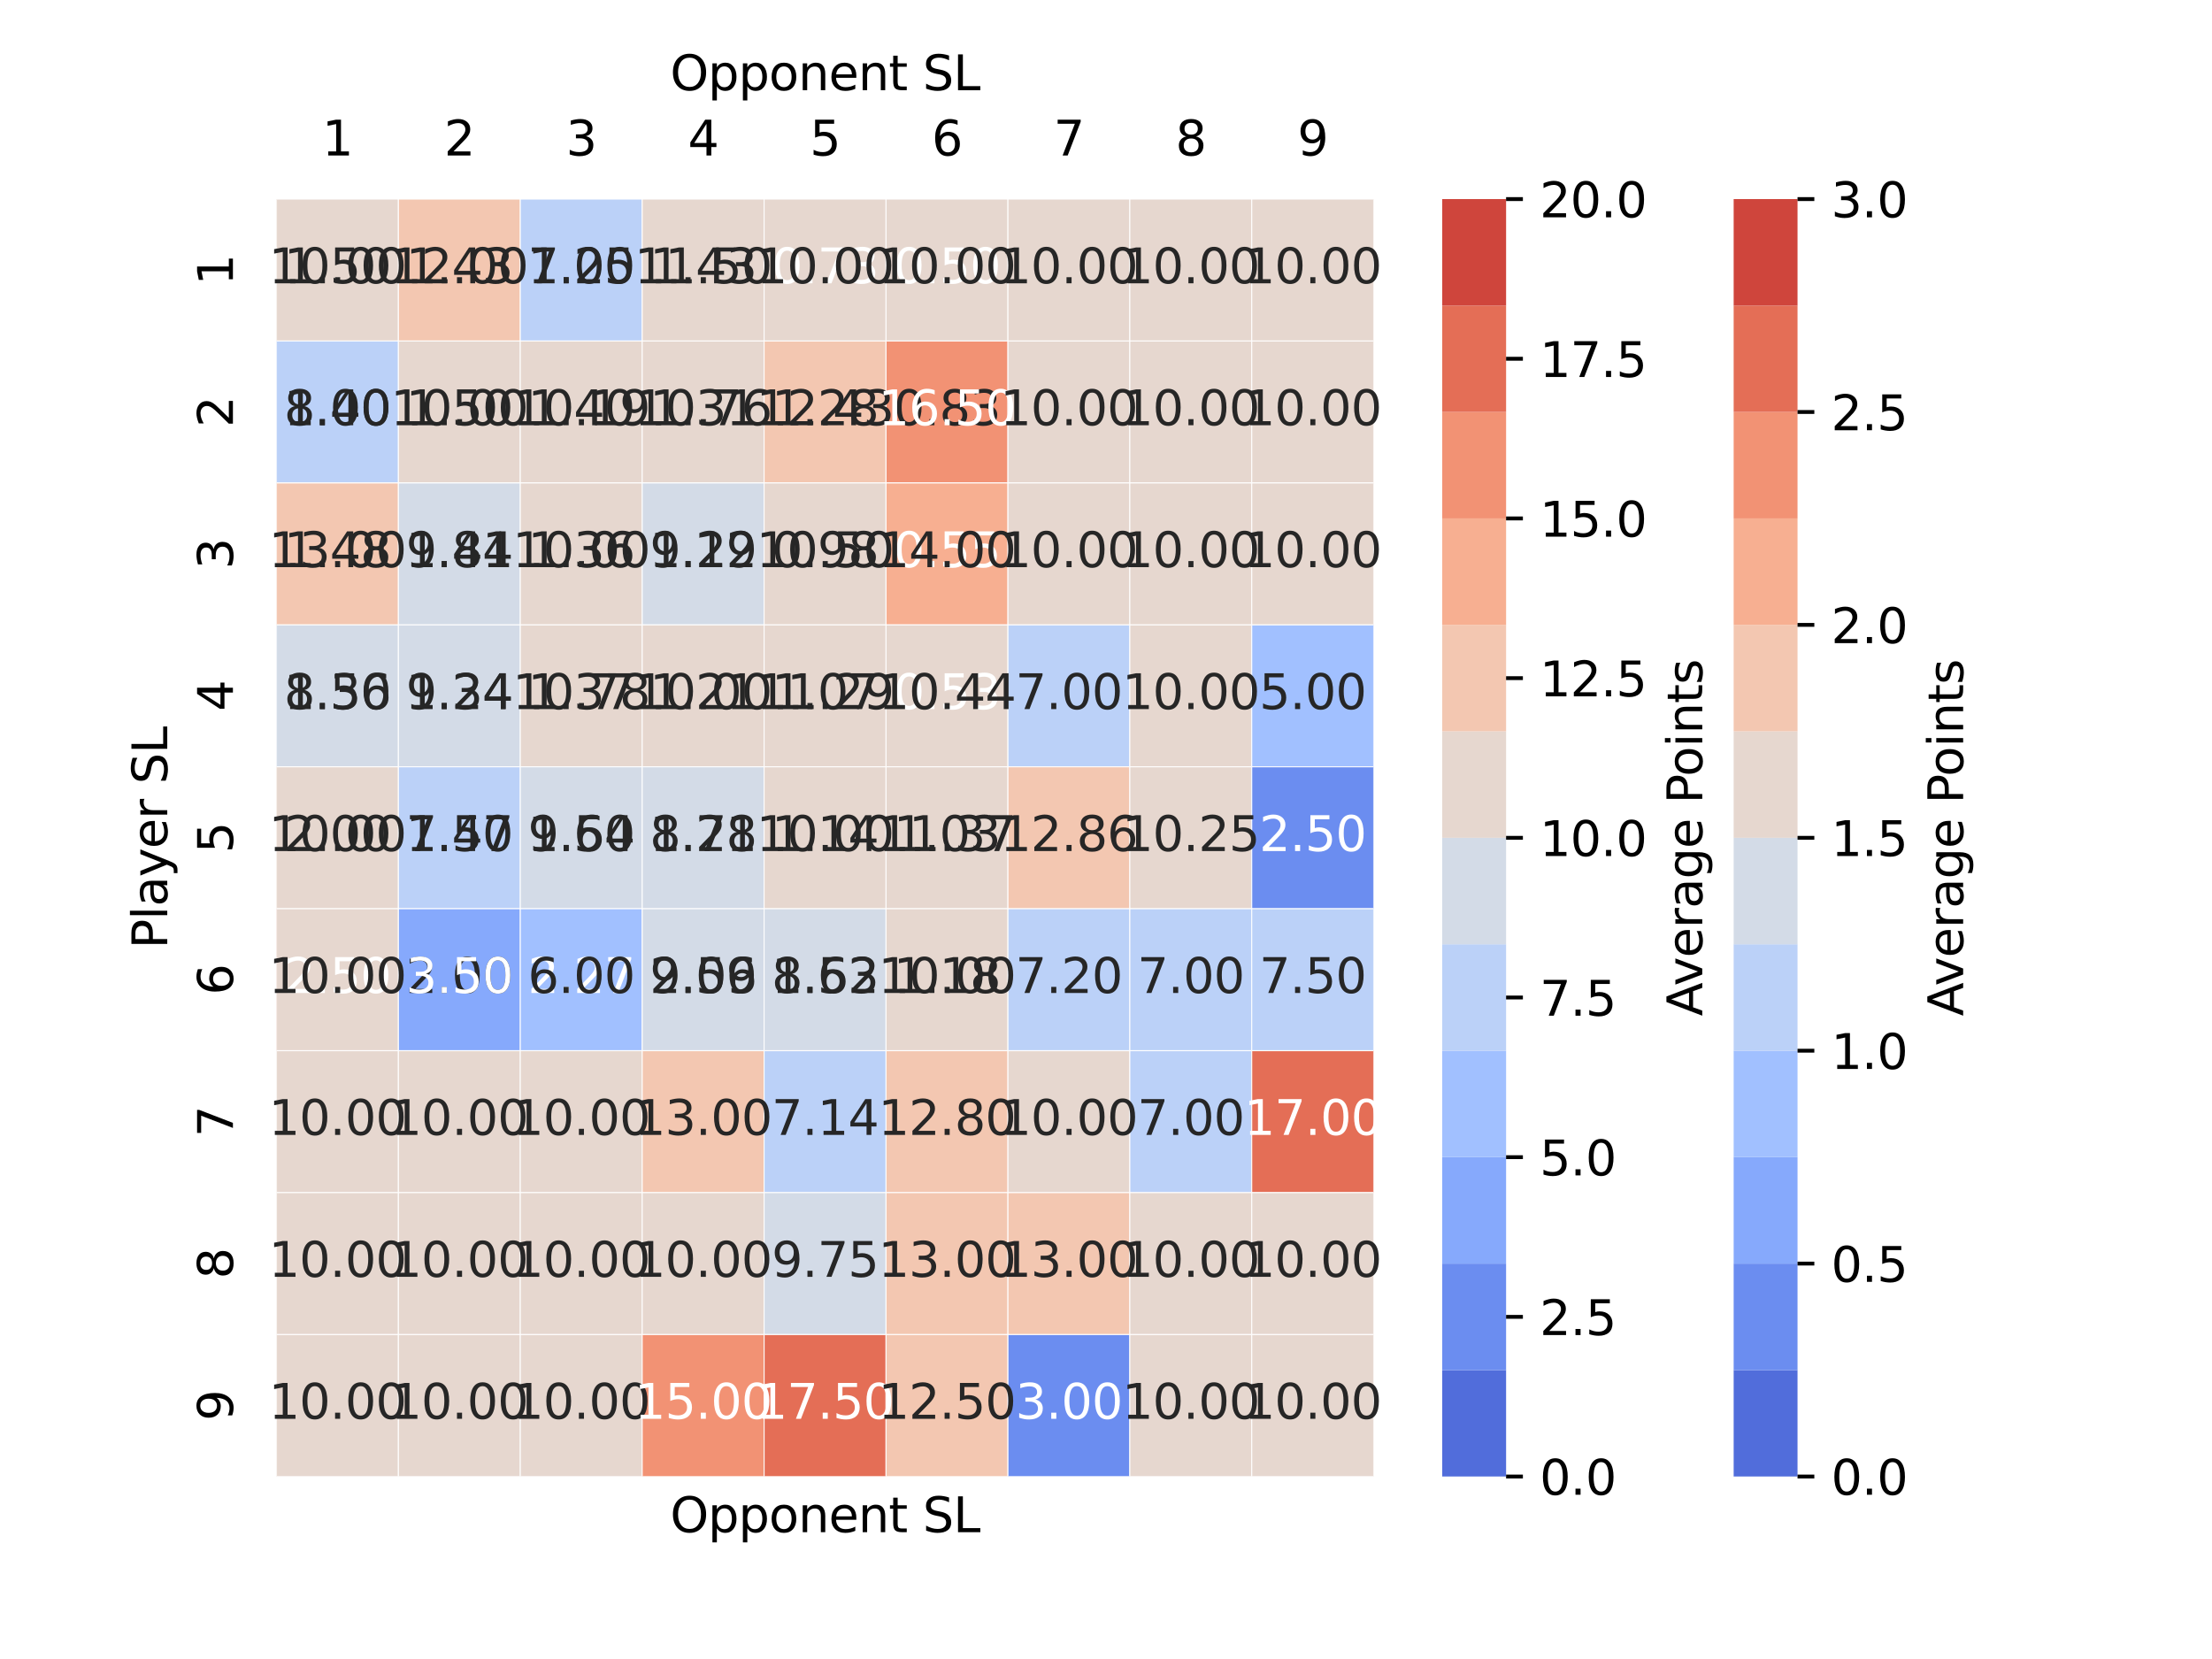 <?xml version="1.0" encoding="utf-8" standalone="no"?>
<!DOCTYPE svg PUBLIC "-//W3C//DTD SVG 1.1//EN"
  "http://www.w3.org/Graphics/SVG/1.1/DTD/svg11.dtd">
<svg xmlns:xlink="http://www.w3.org/1999/xlink" width="460.8pt" height="345.6pt" viewBox="0 0 460.8 345.6" xmlns="http://www.w3.org/2000/svg" version="1.1">
 <defs>
  <style type="text/css">*{stroke-linejoin: round; stroke-linecap: butt}</style>
 </defs>
 <g id="figure_1">
  <g id="patch_1">
   <path d="M 0 345.6 
L 460.8 345.6 
L 460.8 0 
L 0 0 
z
" style="fill: #ffffff"/>
  </g>
  <g id="axes_1">
   <g id="patch_2">
    <path d="M 57.6 307.584 
L 286.157 307.584 
L 286.157 41.472 
L 57.6 41.472 
z
" style="fill: #ffffff"/>
   </g>
   <g id="QuadMesh_1">
    <path d="M 57.6 41.472 
L 82.995 41.472 
L 82.995 71.04 
L 57.6 71.04 
L 57.6 41.472 
" clip-path="url(#p7f60442b25)" style="fill: #e6d7cf; stroke: #ffffff; stroke-width: 0.2"/>
    <path d="M 82.995 41.472 
L 108.39 41.472 
L 108.39 71.04 
L 82.995 71.04 
L 82.995 41.472 
" clip-path="url(#p7f60442b25)" style="fill: #d3dbe7; stroke: #ffffff; stroke-width: 0.2"/>
    <path d="M 108.39 41.472 
L 133.786 41.472 
L 133.786 71.04 
L 108.39 71.04 
L 108.39 41.472 
" clip-path="url(#p7f60442b25)" style="fill: #d3dbe7; stroke: #ffffff; stroke-width: 0.2"/>
    <path d="M 133.786 41.472 
L 159.181 41.472 
L 159.181 71.04 
L 133.786 71.04 
L 133.786 41.472 
" clip-path="url(#p7f60442b25)" style="fill: #d3dbe7; stroke: #ffffff; stroke-width: 0.2"/>
    <path d="M 159.181 41.472 
L 184.576 41.472 
L 184.576 71.04 
L 159.181 71.04 
L 159.181 41.472 
" clip-path="url(#p7f60442b25)" style="fill: #86a9fc; stroke: #ffffff; stroke-width: 0.2"/>
    <path d="M 184.576 41.472 
L 209.971 41.472 
L 209.971 71.04 
L 184.576 71.04 
L 184.576 41.472 
" clip-path="url(#p7f60442b25)" style="fill: #86a9fc; stroke: #ffffff; stroke-width: 0.2"/>
    <path d="M 57.6 71.04 
L 82.995 71.04 
L 82.995 100.608 
L 57.6 100.608 
L 57.6 71.04 
" clip-path="url(#p7f60442b25)" style="fill: #d3dbe7; stroke: #ffffff; stroke-width: 0.2"/>
    <path d="M 82.995 71.04 
L 108.39 71.04 
L 108.39 100.608 
L 82.995 100.608 
L 82.995 71.04 
" clip-path="url(#p7f60442b25)" style="fill: #e6d7cf; stroke: #ffffff; stroke-width: 0.2"/>
    <path d="M 108.39 71.04 
L 133.786 71.04 
L 133.786 100.608 
L 108.39 100.608 
L 108.39 71.04 
" clip-path="url(#p7f60442b25)" style="fill: #d3dbe7; stroke: #ffffff; stroke-width: 0.2"/>
    <path d="M 133.786 71.04 
L 159.181 71.04 
L 159.181 100.608 
L 133.786 100.608 
L 133.786 71.04 
" clip-path="url(#p7f60442b25)" style="fill: #d3dbe7; stroke: #ffffff; stroke-width: 0.2"/>
    <path d="M 159.181 71.04 
L 184.576 71.04 
L 184.576 100.608 
L 159.181 100.608 
L 159.181 71.04 
" clip-path="url(#p7f60442b25)" style="fill: #d3dbe7; stroke: #ffffff; stroke-width: 0.2"/>
    <path d="M 184.576 71.04 
L 209.971 71.04 
L 209.971 100.608 
L 184.576 100.608 
L 184.576 71.04 
" clip-path="url(#p7f60442b25)" style="fill: #a1c0ff; stroke: #ffffff; stroke-width: 0.2"/>
    <path d="M 57.6 100.608 
L 82.995 100.608 
L 82.995 130.176 
L 57.6 130.176 
L 57.6 100.608 
" clip-path="url(#p7f60442b25)" style="fill: #d3dbe7; stroke: #ffffff; stroke-width: 0.2"/>
    <path d="M 82.995 100.608 
L 108.39 100.608 
L 108.39 130.176 
L 82.995 130.176 
L 82.995 100.608 
" clip-path="url(#p7f60442b25)" style="fill: #d3dbe7; stroke: #ffffff; stroke-width: 0.2"/>
    <path d="M 108.39 100.608 
L 133.786 100.608 
L 133.786 130.176 
L 108.39 130.176 
L 108.39 100.608 
" clip-path="url(#p7f60442b25)" style="fill: #d3dbe7; stroke: #ffffff; stroke-width: 0.2"/>
    <path d="M 133.786 100.608 
L 159.181 100.608 
L 159.181 130.176 
L 133.786 130.176 
L 133.786 100.608 
" clip-path="url(#p7f60442b25)" style="fill: #bbd1f8; stroke: #ffffff; stroke-width: 0.2"/>
    <path d="M 159.181 100.608 
L 184.576 100.608 
L 184.576 130.176 
L 159.181 130.176 
L 159.181 100.608 
" clip-path="url(#p7f60442b25)" style="fill: #a1c0ff; stroke: #ffffff; stroke-width: 0.2"/>
    <path d="M 184.576 100.608 
L 209.971 100.608 
L 209.971 130.176 
L 184.576 130.176 
L 184.576 100.608 
" clip-path="url(#p7f60442b25)" style="fill: #86a9fc; stroke: #ffffff; stroke-width: 0.2"/>
    <path d="M 57.6 130.176 
L 82.995 130.176 
L 82.995 159.744 
L 57.6 159.744 
L 57.6 130.176 
" clip-path="url(#p7f60442b25)" style="fill: #d3dbe7; stroke: #ffffff; stroke-width: 0.2"/>
    <path d="M 82.995 130.176 
L 108.39 130.176 
L 108.39 159.744 
L 82.995 159.744 
L 82.995 130.176 
" clip-path="url(#p7f60442b25)" style="fill: #d3dbe7; stroke: #ffffff; stroke-width: 0.2"/>
    <path d="M 108.39 130.176 
L 133.786 130.176 
L 133.786 159.744 
L 108.39 159.744 
L 108.39 130.176 
" clip-path="url(#p7f60442b25)" style="fill: #d3dbe7; stroke: #ffffff; stroke-width: 0.2"/>
    <path d="M 133.786 130.176 
L 159.181 130.176 
L 159.181 159.744 
L 133.786 159.744 
L 133.786 130.176 
" clip-path="url(#p7f60442b25)" style="fill: #bbd1f8; stroke: #ffffff; stroke-width: 0.2"/>
    <path d="M 159.181 130.176 
L 184.576 130.176 
L 184.576 159.744 
L 159.181 159.744 
L 159.181 130.176 
" clip-path="url(#p7f60442b25)" style="fill: #bbd1f8; stroke: #ffffff; stroke-width: 0.2"/>
    <path d="M 184.576 130.176 
L 209.971 130.176 
L 209.971 159.744 
L 184.576 159.744 
L 184.576 130.176 
" clip-path="url(#p7f60442b25)" style="fill: #86a9fc; stroke: #ffffff; stroke-width: 0.2"/>
    <path d="M 57.6 159.744 
L 82.995 159.744 
L 82.995 189.312 
L 57.6 189.312 
L 57.6 159.744 
" clip-path="url(#p7f60442b25)" style="fill: #f7af91; stroke: #ffffff; stroke-width: 0.2"/>
    <path d="M 82.995 159.744 
L 108.39 159.744 
L 108.39 189.312 
L 82.995 189.312 
L 82.995 159.744 
" clip-path="url(#p7f60442b25)" style="fill: #d3dbe7; stroke: #ffffff; stroke-width: 0.2"/>
    <path d="M 108.39 159.744 
L 133.786 159.744 
L 133.786 189.312 
L 108.39 189.312 
L 108.39 159.744 
" clip-path="url(#p7f60442b25)" style="fill: #e6d7cf; stroke: #ffffff; stroke-width: 0.2"/>
    <path d="M 133.786 159.744 
L 159.181 159.744 
L 159.181 189.312 
L 133.786 189.312 
L 133.786 159.744 
" clip-path="url(#p7f60442b25)" style="fill: #d3dbe7; stroke: #ffffff; stroke-width: 0.2"/>
    <path d="M 159.181 159.744 
L 184.576 159.744 
L 184.576 189.312 
L 159.181 189.312 
L 159.181 159.744 
" clip-path="url(#p7f60442b25)" style="fill: #bbd1f8; stroke: #ffffff; stroke-width: 0.2"/>
    <path d="M 184.576 159.744 
L 209.971 159.744 
L 209.971 189.312 
L 184.576 189.312 
L 184.576 159.744 
" clip-path="url(#p7f60442b25)" style="fill: #bbd1f8; stroke: #ffffff; stroke-width: 0.2"/>
    <path d="M 57.6 189.312 
L 82.995 189.312 
L 82.995 218.88 
L 57.6 218.88 
L 57.6 189.312 
" clip-path="url(#p7f60442b25)" style="fill: #e46e56; stroke: #ffffff; stroke-width: 0.2"/>
    <path d="M 82.995 189.312 
L 108.39 189.312 
L 108.39 218.88 
L 82.995 218.88 
L 82.995 189.312 
" clip-path="url(#p7f60442b25)" style="fill: #f7af91; stroke: #ffffff; stroke-width: 0.2"/>
    <path d="M 108.39 189.312 
L 133.786 189.312 
L 133.786 218.88 
L 108.39 218.88 
L 108.39 189.312 
" clip-path="url(#p7f60442b25)" style="fill: #f29274; stroke: #ffffff; stroke-width: 0.2"/>
    <path d="M 133.786 189.312 
L 159.181 189.312 
L 159.181 218.88 
L 133.786 218.88 
L 133.786 189.312 
" clip-path="url(#p7f60442b25)" style="fill: #f7af91; stroke: #ffffff; stroke-width: 0.2"/>
    <path d="M 159.181 189.312 
L 184.576 189.312 
L 184.576 218.88 
L 159.181 218.88 
L 159.181 189.312 
" clip-path="url(#p7f60442b25)" style="fill: #e6d7cf; stroke: #ffffff; stroke-width: 0.2"/>
    <path d="M 184.576 189.312 
L 209.971 189.312 
L 209.971 218.88 
L 184.576 218.88 
L 184.576 189.312 
" clip-path="url(#p7f60442b25)" style="fill: #bbd1f8; stroke: #ffffff; stroke-width: 0.2"/>
   </g>
   <g id="QuadMesh_2">
    <path d="M 57.6 41.472 
L 82.995 41.472 
L 82.995 71.04 
L 57.6 71.04 
L 57.6 41.472 
" clip-path="url(#p7f60442b25)" style="fill: #e6d7cf; stroke: #ffffff; stroke-width: 0.2"/>
    <path d="M 82.995 41.472 
L 108.39 41.472 
L 108.39 71.04 
L 82.995 71.04 
L 82.995 41.472 
" clip-path="url(#p7f60442b25)" style="fill: #f3c7b1; stroke: #ffffff; stroke-width: 0.2"/>
    <path d="M 108.39 41.472 
L 133.786 41.472 
L 133.786 71.04 
L 108.39 71.04 
L 108.39 41.472 
" clip-path="url(#p7f60442b25)" style="fill: #bbd1f8; stroke: #ffffff; stroke-width: 0.2"/>
    <path d="M 133.786 41.472 
L 159.181 41.472 
L 159.181 71.04 
L 133.786 71.04 
L 133.786 41.472 
" clip-path="url(#p7f60442b25)" style="fill: #e6d7cf; stroke: #ffffff; stroke-width: 0.2"/>
    <path d="M 159.181 41.472 
L 184.576 41.472 
L 184.576 71.04 
L 159.181 71.04 
L 159.181 41.472 
" clip-path="url(#p7f60442b25)" style="fill: #e6d7cf; stroke: #ffffff; stroke-width: 0.2"/>
    <path d="M 184.576 41.472 
L 209.971 41.472 
L 209.971 71.04 
L 184.576 71.04 
L 184.576 41.472 
" clip-path="url(#p7f60442b25)" style="fill: #e6d7cf; stroke: #ffffff; stroke-width: 0.2"/>
    <path d="M 209.971 41.472 
L 235.366 41.472 
L 235.366 71.04 
L 209.971 71.04 
L 209.971 41.472 
" clip-path="url(#p7f60442b25)" style="fill: #e6d7cf; stroke: #ffffff; stroke-width: 0.2"/>
    <path d="M 235.366 41.472 
L 260.762 41.472 
L 260.762 71.04 
L 235.366 71.04 
L 235.366 41.472 
" clip-path="url(#p7f60442b25)" style="fill: #e6d7cf; stroke: #ffffff; stroke-width: 0.2"/>
    <path d="M 260.762 41.472 
L 286.157 41.472 
L 286.157 71.04 
L 260.762 71.04 
L 260.762 41.472 
" clip-path="url(#p7f60442b25)" style="fill: #e6d7cf; stroke: #ffffff; stroke-width: 0.2"/>
    <path d="M 57.6 71.04 
L 82.995 71.04 
L 82.995 100.608 
L 57.6 100.608 
L 57.6 71.04 
" clip-path="url(#p7f60442b25)" style="fill: #bbd1f8; stroke: #ffffff; stroke-width: 0.2"/>
    <path d="M 82.995 71.04 
L 108.39 71.04 
L 108.39 100.608 
L 82.995 100.608 
L 82.995 71.04 
" clip-path="url(#p7f60442b25)" style="fill: #e6d7cf; stroke: #ffffff; stroke-width: 0.2"/>
    <path d="M 108.39 71.04 
L 133.786 71.04 
L 133.786 100.608 
L 108.39 100.608 
L 108.39 71.04 
" clip-path="url(#p7f60442b25)" style="fill: #e6d7cf; stroke: #ffffff; stroke-width: 0.2"/>
    <path d="M 133.786 71.04 
L 159.181 71.04 
L 159.181 100.608 
L 133.786 100.608 
L 133.786 71.04 
" clip-path="url(#p7f60442b25)" style="fill: #e6d7cf; stroke: #ffffff; stroke-width: 0.2"/>
    <path d="M 159.181 71.04 
L 184.576 71.04 
L 184.576 100.608 
L 159.181 100.608 
L 159.181 71.04 
" clip-path="url(#p7f60442b25)" style="fill: #f3c7b1; stroke: #ffffff; stroke-width: 0.2"/>
    <path d="M 184.576 71.04 
L 209.971 71.04 
L 209.971 100.608 
L 184.576 100.608 
L 184.576 71.04 
" clip-path="url(#p7f60442b25)" style="fill: #f29274; stroke: #ffffff; stroke-width: 0.2"/>
    <path d="M 209.971 71.04 
L 235.366 71.04 
L 235.366 100.608 
L 209.971 100.608 
L 209.971 71.04 
" clip-path="url(#p7f60442b25)" style="fill: #e6d7cf; stroke: #ffffff; stroke-width: 0.2"/>
    <path d="M 235.366 71.04 
L 260.762 71.04 
L 260.762 100.608 
L 235.366 100.608 
L 235.366 71.04 
" clip-path="url(#p7f60442b25)" style="fill: #e6d7cf; stroke: #ffffff; stroke-width: 0.2"/>
    <path d="M 260.762 71.04 
L 286.157 71.04 
L 286.157 100.608 
L 260.762 100.608 
L 260.762 71.04 
" clip-path="url(#p7f60442b25)" style="fill: #e6d7cf; stroke: #ffffff; stroke-width: 0.2"/>
    <path d="M 57.6 100.608 
L 82.995 100.608 
L 82.995 130.176 
L 57.6 130.176 
L 57.6 100.608 
" clip-path="url(#p7f60442b25)" style="fill: #f3c7b1; stroke: #ffffff; stroke-width: 0.2"/>
    <path d="M 82.995 100.608 
L 108.39 100.608 
L 108.39 130.176 
L 82.995 130.176 
L 82.995 100.608 
" clip-path="url(#p7f60442b25)" style="fill: #d3dbe7; stroke: #ffffff; stroke-width: 0.2"/>
    <path d="M 108.39 100.608 
L 133.786 100.608 
L 133.786 130.176 
L 108.39 130.176 
L 108.39 100.608 
" clip-path="url(#p7f60442b25)" style="fill: #e6d7cf; stroke: #ffffff; stroke-width: 0.2"/>
    <path d="M 133.786 100.608 
L 159.181 100.608 
L 159.181 130.176 
L 133.786 130.176 
L 133.786 100.608 
" clip-path="url(#p7f60442b25)" style="fill: #d3dbe7; stroke: #ffffff; stroke-width: 0.2"/>
    <path d="M 159.181 100.608 
L 184.576 100.608 
L 184.576 130.176 
L 159.181 130.176 
L 159.181 100.608 
" clip-path="url(#p7f60442b25)" style="fill: #e6d7cf; stroke: #ffffff; stroke-width: 0.2"/>
    <path d="M 184.576 100.608 
L 209.971 100.608 
L 209.971 130.176 
L 184.576 130.176 
L 184.576 100.608 
" clip-path="url(#p7f60442b25)" style="fill: #f7af91; stroke: #ffffff; stroke-width: 0.2"/>
    <path d="M 209.971 100.608 
L 235.366 100.608 
L 235.366 130.176 
L 209.971 130.176 
L 209.971 100.608 
" clip-path="url(#p7f60442b25)" style="fill: #e6d7cf; stroke: #ffffff; stroke-width: 0.2"/>
    <path d="M 235.366 100.608 
L 260.762 100.608 
L 260.762 130.176 
L 235.366 130.176 
L 235.366 100.608 
" clip-path="url(#p7f60442b25)" style="fill: #e6d7cf; stroke: #ffffff; stroke-width: 0.2"/>
    <path d="M 260.762 100.608 
L 286.157 100.608 
L 286.157 130.176 
L 260.762 130.176 
L 260.762 100.608 
" clip-path="url(#p7f60442b25)" style="fill: #e6d7cf; stroke: #ffffff; stroke-width: 0.2"/>
    <path d="M 57.6 130.176 
L 82.995 130.176 
L 82.995 159.744 
L 57.6 159.744 
L 57.6 130.176 
" clip-path="url(#p7f60442b25)" style="fill: #d3dbe7; stroke: #ffffff; stroke-width: 0.2"/>
    <path d="M 82.995 130.176 
L 108.39 130.176 
L 108.39 159.744 
L 82.995 159.744 
L 82.995 130.176 
" clip-path="url(#p7f60442b25)" style="fill: #d3dbe7; stroke: #ffffff; stroke-width: 0.2"/>
    <path d="M 108.39 130.176 
L 133.786 130.176 
L 133.786 159.744 
L 108.39 159.744 
L 108.39 130.176 
" clip-path="url(#p7f60442b25)" style="fill: #e6d7cf; stroke: #ffffff; stroke-width: 0.2"/>
    <path d="M 133.786 130.176 
L 159.181 130.176 
L 159.181 159.744 
L 133.786 159.744 
L 133.786 130.176 
" clip-path="url(#p7f60442b25)" style="fill: #e6d7cf; stroke: #ffffff; stroke-width: 0.2"/>
    <path d="M 159.181 130.176 
L 184.576 130.176 
L 184.576 159.744 
L 159.181 159.744 
L 159.181 130.176 
" clip-path="url(#p7f60442b25)" style="fill: #e6d7cf; stroke: #ffffff; stroke-width: 0.2"/>
    <path d="M 184.576 130.176 
L 209.971 130.176 
L 209.971 159.744 
L 184.576 159.744 
L 184.576 130.176 
" clip-path="url(#p7f60442b25)" style="fill: #e6d7cf; stroke: #ffffff; stroke-width: 0.2"/>
    <path d="M 209.971 130.176 
L 235.366 130.176 
L 235.366 159.744 
L 209.971 159.744 
L 209.971 130.176 
" clip-path="url(#p7f60442b25)" style="fill: #bbd1f8; stroke: #ffffff; stroke-width: 0.2"/>
    <path d="M 235.366 130.176 
L 260.762 130.176 
L 260.762 159.744 
L 235.366 159.744 
L 235.366 130.176 
" clip-path="url(#p7f60442b25)" style="fill: #e6d7cf; stroke: #ffffff; stroke-width: 0.2"/>
    <path d="M 260.762 130.176 
L 286.157 130.176 
L 286.157 159.744 
L 260.762 159.744 
L 260.762 130.176 
" clip-path="url(#p7f60442b25)" style="fill: #a1c0ff; stroke: #ffffff; stroke-width: 0.2"/>
    <path d="M 57.6 159.744 
L 82.995 159.744 
L 82.995 189.312 
L 57.6 189.312 
L 57.6 159.744 
" clip-path="url(#p7f60442b25)" style="fill: #e6d7cf; stroke: #ffffff; stroke-width: 0.2"/>
    <path d="M 82.995 159.744 
L 108.39 159.744 
L 108.39 189.312 
L 82.995 189.312 
L 82.995 159.744 
" clip-path="url(#p7f60442b25)" style="fill: #bbd1f8; stroke: #ffffff; stroke-width: 0.2"/>
    <path d="M 108.39 159.744 
L 133.786 159.744 
L 133.786 189.312 
L 108.39 189.312 
L 108.39 159.744 
" clip-path="url(#p7f60442b25)" style="fill: #d3dbe7; stroke: #ffffff; stroke-width: 0.2"/>
    <path d="M 133.786 159.744 
L 159.181 159.744 
L 159.181 189.312 
L 133.786 189.312 
L 133.786 159.744 
" clip-path="url(#p7f60442b25)" style="fill: #d3dbe7; stroke: #ffffff; stroke-width: 0.2"/>
    <path d="M 159.181 159.744 
L 184.576 159.744 
L 184.576 189.312 
L 159.181 189.312 
L 159.181 159.744 
" clip-path="url(#p7f60442b25)" style="fill: #e6d7cf; stroke: #ffffff; stroke-width: 0.2"/>
    <path d="M 184.576 159.744 
L 209.971 159.744 
L 209.971 189.312 
L 184.576 189.312 
L 184.576 159.744 
" clip-path="url(#p7f60442b25)" style="fill: #e6d7cf; stroke: #ffffff; stroke-width: 0.2"/>
    <path d="M 209.971 159.744 
L 235.366 159.744 
L 235.366 189.312 
L 209.971 189.312 
L 209.971 159.744 
" clip-path="url(#p7f60442b25)" style="fill: #f3c7b1; stroke: #ffffff; stroke-width: 0.2"/>
    <path d="M 235.366 159.744 
L 260.762 159.744 
L 260.762 189.312 
L 235.366 189.312 
L 235.366 159.744 
" clip-path="url(#p7f60442b25)" style="fill: #e6d7cf; stroke: #ffffff; stroke-width: 0.2"/>
    <path d="M 260.762 159.744 
L 286.157 159.744 
L 286.157 189.312 
L 260.762 189.312 
L 260.762 159.744 
" clip-path="url(#p7f60442b25)" style="fill: #6b8df0; stroke: #ffffff; stroke-width: 0.2"/>
    <path d="M 57.6 189.312 
L 82.995 189.312 
L 82.995 218.88 
L 57.6 218.88 
L 57.6 189.312 
" clip-path="url(#p7f60442b25)" style="fill: #e6d7cf; stroke: #ffffff; stroke-width: 0.2"/>
    <path d="M 82.995 189.312 
L 108.39 189.312 
L 108.39 218.88 
L 82.995 218.88 
L 82.995 189.312 
" clip-path="url(#p7f60442b25)" style="fill: #86a9fc; stroke: #ffffff; stroke-width: 0.2"/>
    <path d="M 108.39 189.312 
L 133.786 189.312 
L 133.786 218.88 
L 108.39 218.88 
L 108.39 189.312 
" clip-path="url(#p7f60442b25)" style="fill: #a1c0ff; stroke: #ffffff; stroke-width: 0.2"/>
    <path d="M 133.786 189.312 
L 159.181 189.312 
L 159.181 218.88 
L 133.786 218.88 
L 133.786 189.312 
" clip-path="url(#p7f60442b25)" style="fill: #d3dbe7; stroke: #ffffff; stroke-width: 0.2"/>
    <path d="M 159.181 189.312 
L 184.576 189.312 
L 184.576 218.88 
L 159.181 218.88 
L 159.181 189.312 
" clip-path="url(#p7f60442b25)" style="fill: #d3dbe7; stroke: #ffffff; stroke-width: 0.2"/>
    <path d="M 184.576 189.312 
L 209.971 189.312 
L 209.971 218.88 
L 184.576 218.88 
L 184.576 189.312 
" clip-path="url(#p7f60442b25)" style="fill: #e6d7cf; stroke: #ffffff; stroke-width: 0.2"/>
    <path d="M 209.971 189.312 
L 235.366 189.312 
L 235.366 218.88 
L 209.971 218.88 
L 209.971 189.312 
" clip-path="url(#p7f60442b25)" style="fill: #bbd1f8; stroke: #ffffff; stroke-width: 0.2"/>
    <path d="M 235.366 189.312 
L 260.762 189.312 
L 260.762 218.88 
L 235.366 218.88 
L 235.366 189.312 
" clip-path="url(#p7f60442b25)" style="fill: #bbd1f8; stroke: #ffffff; stroke-width: 0.2"/>
    <path d="M 260.762 189.312 
L 286.157 189.312 
L 286.157 218.88 
L 260.762 218.88 
L 260.762 189.312 
" clip-path="url(#p7f60442b25)" style="fill: #bbd1f8; stroke: #ffffff; stroke-width: 0.2"/>
    <path d="M 57.6 218.88 
L 82.995 218.88 
L 82.995 248.448 
L 57.6 248.448 
L 57.6 218.88 
" clip-path="url(#p7f60442b25)" style="fill: #e6d7cf; stroke: #ffffff; stroke-width: 0.2"/>
    <path d="M 82.995 218.88 
L 108.39 218.88 
L 108.39 248.448 
L 82.995 248.448 
L 82.995 218.88 
" clip-path="url(#p7f60442b25)" style="fill: #e6d7cf; stroke: #ffffff; stroke-width: 0.2"/>
    <path d="M 108.39 218.88 
L 133.786 218.88 
L 133.786 248.448 
L 108.39 248.448 
L 108.39 218.88 
" clip-path="url(#p7f60442b25)" style="fill: #e6d7cf; stroke: #ffffff; stroke-width: 0.2"/>
    <path d="M 133.786 218.88 
L 159.181 218.88 
L 159.181 248.448 
L 133.786 248.448 
L 133.786 218.88 
" clip-path="url(#p7f60442b25)" style="fill: #f3c7b1; stroke: #ffffff; stroke-width: 0.2"/>
    <path d="M 159.181 218.88 
L 184.576 218.88 
L 184.576 248.448 
L 159.181 248.448 
L 159.181 218.88 
" clip-path="url(#p7f60442b25)" style="fill: #bbd1f8; stroke: #ffffff; stroke-width: 0.2"/>
    <path d="M 184.576 218.88 
L 209.971 218.88 
L 209.971 248.448 
L 184.576 248.448 
L 184.576 218.88 
" clip-path="url(#p7f60442b25)" style="fill: #f3c7b1; stroke: #ffffff; stroke-width: 0.2"/>
    <path d="M 209.971 218.88 
L 235.366 218.88 
L 235.366 248.448 
L 209.971 248.448 
L 209.971 218.88 
" clip-path="url(#p7f60442b25)" style="fill: #e6d7cf; stroke: #ffffff; stroke-width: 0.2"/>
    <path d="M 235.366 218.88 
L 260.762 218.88 
L 260.762 248.448 
L 235.366 248.448 
L 235.366 218.88 
" clip-path="url(#p7f60442b25)" style="fill: #bbd1f8; stroke: #ffffff; stroke-width: 0.2"/>
    <path d="M 260.762 218.88 
L 286.157 218.88 
L 286.157 248.448 
L 260.762 248.448 
L 260.762 218.88 
" clip-path="url(#p7f60442b25)" style="fill: #e46e56; stroke: #ffffff; stroke-width: 0.2"/>
    <path d="M 57.6 248.448 
L 82.995 248.448 
L 82.995 278.016 
L 57.6 278.016 
L 57.6 248.448 
" clip-path="url(#p7f60442b25)" style="fill: #e6d7cf; stroke: #ffffff; stroke-width: 0.2"/>
    <path d="M 82.995 248.448 
L 108.39 248.448 
L 108.39 278.016 
L 82.995 278.016 
L 82.995 248.448 
" clip-path="url(#p7f60442b25)" style="fill: #e6d7cf; stroke: #ffffff; stroke-width: 0.2"/>
    <path d="M 108.39 248.448 
L 133.786 248.448 
L 133.786 278.016 
L 108.39 278.016 
L 108.39 248.448 
" clip-path="url(#p7f60442b25)" style="fill: #e6d7cf; stroke: #ffffff; stroke-width: 0.2"/>
    <path d="M 133.786 248.448 
L 159.181 248.448 
L 159.181 278.016 
L 133.786 278.016 
L 133.786 248.448 
" clip-path="url(#p7f60442b25)" style="fill: #e6d7cf; stroke: #ffffff; stroke-width: 0.2"/>
    <path d="M 159.181 248.448 
L 184.576 248.448 
L 184.576 278.016 
L 159.181 278.016 
L 159.181 248.448 
" clip-path="url(#p7f60442b25)" style="fill: #d3dbe7; stroke: #ffffff; stroke-width: 0.2"/>
    <path d="M 184.576 248.448 
L 209.971 248.448 
L 209.971 278.016 
L 184.576 278.016 
L 184.576 248.448 
" clip-path="url(#p7f60442b25)" style="fill: #f3c7b1; stroke: #ffffff; stroke-width: 0.2"/>
    <path d="M 209.971 248.448 
L 235.366 248.448 
L 235.366 278.016 
L 209.971 278.016 
L 209.971 248.448 
" clip-path="url(#p7f60442b25)" style="fill: #f3c7b1; stroke: #ffffff; stroke-width: 0.2"/>
    <path d="M 235.366 248.448 
L 260.762 248.448 
L 260.762 278.016 
L 235.366 278.016 
L 235.366 248.448 
" clip-path="url(#p7f60442b25)" style="fill: #e6d7cf; stroke: #ffffff; stroke-width: 0.2"/>
    <path d="M 260.762 248.448 
L 286.157 248.448 
L 286.157 278.016 
L 260.762 278.016 
L 260.762 248.448 
" clip-path="url(#p7f60442b25)" style="fill: #e6d7cf; stroke: #ffffff; stroke-width: 0.2"/>
    <path d="M 57.6 278.016 
L 82.995 278.016 
L 82.995 307.584 
L 57.6 307.584 
L 57.6 278.016 
" clip-path="url(#p7f60442b25)" style="fill: #e6d7cf; stroke: #ffffff; stroke-width: 0.2"/>
    <path d="M 82.995 278.016 
L 108.39 278.016 
L 108.39 307.584 
L 82.995 307.584 
L 82.995 278.016 
" clip-path="url(#p7f60442b25)" style="fill: #e6d7cf; stroke: #ffffff; stroke-width: 0.2"/>
    <path d="M 108.39 278.016 
L 133.786 278.016 
L 133.786 307.584 
L 108.39 307.584 
L 108.39 278.016 
" clip-path="url(#p7f60442b25)" style="fill: #e6d7cf; stroke: #ffffff; stroke-width: 0.2"/>
    <path d="M 133.786 278.016 
L 159.181 278.016 
L 159.181 307.584 
L 133.786 307.584 
L 133.786 278.016 
" clip-path="url(#p7f60442b25)" style="fill: #f29274; stroke: #ffffff; stroke-width: 0.2"/>
    <path d="M 159.181 278.016 
L 184.576 278.016 
L 184.576 307.584 
L 159.181 307.584 
L 159.181 278.016 
" clip-path="url(#p7f60442b25)" style="fill: #e46e56; stroke: #ffffff; stroke-width: 0.2"/>
    <path d="M 184.576 278.016 
L 209.971 278.016 
L 209.971 307.584 
L 184.576 307.584 
L 184.576 278.016 
" clip-path="url(#p7f60442b25)" style="fill: #f3c7b1; stroke: #ffffff; stroke-width: 0.2"/>
    <path d="M 209.971 278.016 
L 235.366 278.016 
L 235.366 307.584 
L 209.971 307.584 
L 209.971 278.016 
" clip-path="url(#p7f60442b25)" style="fill: #6b8df0; stroke: #ffffff; stroke-width: 0.2"/>
    <path d="M 235.366 278.016 
L 260.762 278.016 
L 260.762 307.584 
L 235.366 307.584 
L 235.366 278.016 
" clip-path="url(#p7f60442b25)" style="fill: #e6d7cf; stroke: #ffffff; stroke-width: 0.2"/>
    <path d="M 260.762 278.016 
L 286.157 278.016 
L 286.157 307.584 
L 260.762 307.584 
L 260.762 278.016 
" clip-path="url(#p7f60442b25)" style="fill: #e6d7cf; stroke: #ffffff; stroke-width: 0.2"/>
   </g>
   <g id="matplotlib.axis_1">
    <g id="xtick_1">
     <g id="text_1">
      <!-- 1 -->
      <g transform="translate(67.116 32.392)scale(0.1 -0.1)">
       <defs>
        <path id="DejaVuSans-31" d="M 794 531 
L 1825 531 
L 1825 4091 
L 703 3866 
L 703 4441 
L 1819 4666 
L 2450 4666 
L 2450 531 
L 3481 531 
L 3481 0 
L 794 0 
L 794 531 
z
" transform="scale(0.016)"/>
       </defs>
       <use xlink:href="#DejaVuSans-31"/>
      </g>
     </g>
    </g>
    <g id="xtick_2">
     <g id="text_2">
      <!-- 2 -->
      <g transform="translate(92.512 32.392)scale(0.1 -0.1)">
       <defs>
        <path id="DejaVuSans-32" d="M 1228 531 
L 3431 531 
L 3431 0 
L 469 0 
L 469 531 
Q 828 903 1448 1529 
Q 2069 2156 2228 2338 
Q 2531 2678 2651 2914 
Q 2772 3150 2772 3378 
Q 2772 3750 2511 3984 
Q 2250 4219 1831 4219 
Q 1534 4219 1204 4116 
Q 875 4013 500 3803 
L 500 4441 
Q 881 4594 1212 4672 
Q 1544 4750 1819 4750 
Q 2544 4750 2975 4387 
Q 3406 4025 3406 3419 
Q 3406 3131 3298 2873 
Q 3191 2616 2906 2266 
Q 2828 2175 2409 1742 
Q 1991 1309 1228 531 
z
" transform="scale(0.016)"/>
       </defs>
       <use xlink:href="#DejaVuSans-32"/>
      </g>
     </g>
    </g>
    <g id="xtick_3">
     <g id="text_3">
      <!-- 3 -->
      <g transform="translate(117.907 32.392)scale(0.1 -0.1)">
       <defs>
        <path id="DejaVuSans-33" d="M 2597 2516 
Q 3050 2419 3304 2112 
Q 3559 1806 3559 1356 
Q 3559 666 3084 287 
Q 2609 -91 1734 -91 
Q 1441 -91 1130 -33 
Q 819 25 488 141 
L 488 750 
Q 750 597 1062 519 
Q 1375 441 1716 441 
Q 2309 441 2620 675 
Q 2931 909 2931 1356 
Q 2931 1769 2642 2001 
Q 2353 2234 1838 2234 
L 1294 2234 
L 1294 2753 
L 1863 2753 
Q 2328 2753 2575 2939 
Q 2822 3125 2822 3475 
Q 2822 3834 2567 4026 
Q 2313 4219 1838 4219 
Q 1578 4219 1281 4162 
Q 984 4106 628 3988 
L 628 4550 
Q 988 4650 1302 4700 
Q 1616 4750 1894 4750 
Q 2613 4750 3031 4423 
Q 3450 4097 3450 3541 
Q 3450 3153 3228 2886 
Q 3006 2619 2597 2516 
z
" transform="scale(0.016)"/>
       </defs>
       <use xlink:href="#DejaVuSans-33"/>
      </g>
     </g>
    </g>
    <g id="xtick_4">
     <g id="text_4">
      <!-- 4 -->
      <g transform="translate(143.302 32.392)scale(0.1 -0.1)">
       <defs>
        <path id="DejaVuSans-34" d="M 2419 4116 
L 825 1625 
L 2419 1625 
L 2419 4116 
z
M 2253 4666 
L 3047 4666 
L 3047 1625 
L 3713 1625 
L 3713 1100 
L 3047 1100 
L 3047 0 
L 2419 0 
L 2419 1100 
L 313 1100 
L 313 1709 
L 2253 4666 
z
" transform="scale(0.016)"/>
       </defs>
       <use xlink:href="#DejaVuSans-34"/>
      </g>
     </g>
    </g>
    <g id="xtick_5">
     <g id="text_5">
      <!-- 5 -->
      <g transform="translate(168.697 32.392)scale(0.1 -0.1)">
       <defs>
        <path id="DejaVuSans-35" d="M 691 4666 
L 3169 4666 
L 3169 4134 
L 1269 4134 
L 1269 2991 
Q 1406 3038 1543 3061 
Q 1681 3084 1819 3084 
Q 2600 3084 3056 2656 
Q 3513 2228 3513 1497 
Q 3513 744 3044 326 
Q 2575 -91 1722 -91 
Q 1428 -91 1123 -41 
Q 819 9 494 109 
L 494 744 
Q 775 591 1075 516 
Q 1375 441 1709 441 
Q 2250 441 2565 725 
Q 2881 1009 2881 1497 
Q 2881 1984 2565 2268 
Q 2250 2553 1709 2553 
Q 1456 2553 1204 2497 
Q 953 2441 691 2322 
L 691 4666 
z
" transform="scale(0.016)"/>
       </defs>
       <use xlink:href="#DejaVuSans-35"/>
      </g>
     </g>
    </g>
    <g id="xtick_6">
     <g id="text_6">
      <!-- 6 -->
      <g transform="translate(194.092 32.392)scale(0.1 -0.1)">
       <defs>
        <path id="DejaVuSans-36" d="M 2113 2584 
Q 1688 2584 1439 2293 
Q 1191 2003 1191 1497 
Q 1191 994 1439 701 
Q 1688 409 2113 409 
Q 2538 409 2786 701 
Q 3034 994 3034 1497 
Q 3034 2003 2786 2293 
Q 2538 2584 2113 2584 
z
M 3366 4563 
L 3366 3988 
Q 3128 4100 2886 4159 
Q 2644 4219 2406 4219 
Q 1781 4219 1451 3797 
Q 1122 3375 1075 2522 
Q 1259 2794 1537 2939 
Q 1816 3084 2150 3084 
Q 2853 3084 3261 2657 
Q 3669 2231 3669 1497 
Q 3669 778 3244 343 
Q 2819 -91 2113 -91 
Q 1303 -91 875 529 
Q 447 1150 447 2328 
Q 447 3434 972 4092 
Q 1497 4750 2381 4750 
Q 2619 4750 2861 4703 
Q 3103 4656 3366 4563 
z
" transform="scale(0.016)"/>
       </defs>
       <use xlink:href="#DejaVuSans-36"/>
      </g>
     </g>
    </g>
    <g id="xtick_7">
     <g id="text_7">
      <!-- 7 -->
      <g transform="translate(219.488 32.392)scale(0.1 -0.1)">
       <defs>
        <path id="DejaVuSans-37" d="M 525 4666 
L 3525 4666 
L 3525 4397 
L 1831 0 
L 1172 0 
L 2766 4134 
L 525 4134 
L 525 4666 
z
" transform="scale(0.016)"/>
       </defs>
       <use xlink:href="#DejaVuSans-37"/>
      </g>
     </g>
    </g>
    <g id="xtick_8">
     <g id="text_8">
      <!-- 8 -->
      <g transform="translate(244.883 32.392)scale(0.1 -0.1)">
       <defs>
        <path id="DejaVuSans-38" d="M 2034 2216 
Q 1584 2216 1326 1975 
Q 1069 1734 1069 1313 
Q 1069 891 1326 650 
Q 1584 409 2034 409 
Q 2484 409 2743 651 
Q 3003 894 3003 1313 
Q 3003 1734 2745 1975 
Q 2488 2216 2034 2216 
z
M 1403 2484 
Q 997 2584 770 2862 
Q 544 3141 544 3541 
Q 544 4100 942 4425 
Q 1341 4750 2034 4750 
Q 2731 4750 3128 4425 
Q 3525 4100 3525 3541 
Q 3525 3141 3298 2862 
Q 3072 2584 2669 2484 
Q 3125 2378 3379 2068 
Q 3634 1759 3634 1313 
Q 3634 634 3220 271 
Q 2806 -91 2034 -91 
Q 1263 -91 848 271 
Q 434 634 434 1313 
Q 434 1759 690 2068 
Q 947 2378 1403 2484 
z
M 1172 3481 
Q 1172 3119 1398 2916 
Q 1625 2713 2034 2713 
Q 2441 2713 2670 2916 
Q 2900 3119 2900 3481 
Q 2900 3844 2670 4047 
Q 2441 4250 2034 4250 
Q 1625 4250 1398 4047 
Q 1172 3844 1172 3481 
z
" transform="scale(0.016)"/>
       </defs>
       <use xlink:href="#DejaVuSans-38"/>
      </g>
     </g>
    </g>
    <g id="xtick_9">
     <g id="text_9">
      <!-- 9 -->
      <g transform="translate(270.278 32.392)scale(0.1 -0.1)">
       <defs>
        <path id="DejaVuSans-39" d="M 703 97 
L 703 672 
Q 941 559 1184 500 
Q 1428 441 1663 441 
Q 2288 441 2617 861 
Q 2947 1281 2994 2138 
Q 2813 1869 2534 1725 
Q 2256 1581 1919 1581 
Q 1219 1581 811 2004 
Q 403 2428 403 3163 
Q 403 3881 828 4315 
Q 1253 4750 1959 4750 
Q 2769 4750 3195 4129 
Q 3622 3509 3622 2328 
Q 3622 1225 3098 567 
Q 2575 -91 1691 -91 
Q 1453 -91 1209 -44 
Q 966 3 703 97 
z
M 1959 2075 
Q 2384 2075 2632 2365 
Q 2881 2656 2881 3163 
Q 2881 3666 2632 3958 
Q 2384 4250 1959 4250 
Q 1534 4250 1286 3958 
Q 1038 3666 1038 3163 
Q 1038 2656 1286 2365 
Q 1534 2075 1959 2075 
z
" transform="scale(0.016)"/>
       </defs>
       <use xlink:href="#DejaVuSans-39"/>
      </g>
     </g>
    </g>
    <g id="text_10">
     <!-- Opponent SL -->
     <g transform="translate(139.611 319.182)scale(0.1 -0.1)">
      <defs>
       <path id="DejaVuSans-4f" d="M 2522 4238 
Q 1834 4238 1429 3725 
Q 1025 3213 1025 2328 
Q 1025 1447 1429 934 
Q 1834 422 2522 422 
Q 3209 422 3611 934 
Q 4013 1447 4013 2328 
Q 4013 3213 3611 3725 
Q 3209 4238 2522 4238 
z
M 2522 4750 
Q 3503 4750 4090 4092 
Q 4678 3434 4678 2328 
Q 4678 1225 4090 567 
Q 3503 -91 2522 -91 
Q 1538 -91 948 565 
Q 359 1222 359 2328 
Q 359 3434 948 4092 
Q 1538 4750 2522 4750 
z
" transform="scale(0.016)"/>
       <path id="DejaVuSans-70" d="M 1159 525 
L 1159 -1331 
L 581 -1331 
L 581 3500 
L 1159 3500 
L 1159 2969 
Q 1341 3281 1617 3432 
Q 1894 3584 2278 3584 
Q 2916 3584 3314 3078 
Q 3713 2572 3713 1747 
Q 3713 922 3314 415 
Q 2916 -91 2278 -91 
Q 1894 -91 1617 61 
Q 1341 213 1159 525 
z
M 3116 1747 
Q 3116 2381 2855 2742 
Q 2594 3103 2138 3103 
Q 1681 3103 1420 2742 
Q 1159 2381 1159 1747 
Q 1159 1113 1420 752 
Q 1681 391 2138 391 
Q 2594 391 2855 752 
Q 3116 1113 3116 1747 
z
" transform="scale(0.016)"/>
       <path id="DejaVuSans-6f" d="M 1959 3097 
Q 1497 3097 1228 2736 
Q 959 2375 959 1747 
Q 959 1119 1226 758 
Q 1494 397 1959 397 
Q 2419 397 2687 759 
Q 2956 1122 2956 1747 
Q 2956 2369 2687 2733 
Q 2419 3097 1959 3097 
z
M 1959 3584 
Q 2709 3584 3137 3096 
Q 3566 2609 3566 1747 
Q 3566 888 3137 398 
Q 2709 -91 1959 -91 
Q 1206 -91 779 398 
Q 353 888 353 1747 
Q 353 2609 779 3096 
Q 1206 3584 1959 3584 
z
" transform="scale(0.016)"/>
       <path id="DejaVuSans-6e" d="M 3513 2113 
L 3513 0 
L 2938 0 
L 2938 2094 
Q 2938 2591 2744 2837 
Q 2550 3084 2163 3084 
Q 1697 3084 1428 2787 
Q 1159 2491 1159 1978 
L 1159 0 
L 581 0 
L 581 3500 
L 1159 3500 
L 1159 2956 
Q 1366 3272 1645 3428 
Q 1925 3584 2291 3584 
Q 2894 3584 3203 3211 
Q 3513 2838 3513 2113 
z
" transform="scale(0.016)"/>
       <path id="DejaVuSans-65" d="M 3597 1894 
L 3597 1613 
L 953 1613 
Q 991 1019 1311 708 
Q 1631 397 2203 397 
Q 2534 397 2845 478 
Q 3156 559 3463 722 
L 3463 178 
Q 3153 47 2828 -22 
Q 2503 -91 2169 -91 
Q 1331 -91 842 396 
Q 353 884 353 1716 
Q 353 2575 817 3079 
Q 1281 3584 2069 3584 
Q 2775 3584 3186 3129 
Q 3597 2675 3597 1894 
z
M 3022 2063 
Q 3016 2534 2758 2815 
Q 2500 3097 2075 3097 
Q 1594 3097 1305 2825 
Q 1016 2553 972 2059 
L 3022 2063 
z
" transform="scale(0.016)"/>
       <path id="DejaVuSans-74" d="M 1172 4494 
L 1172 3500 
L 2356 3500 
L 2356 3053 
L 1172 3053 
L 1172 1153 
Q 1172 725 1289 603 
Q 1406 481 1766 481 
L 2356 481 
L 2356 0 
L 1766 0 
Q 1100 0 847 248 
Q 594 497 594 1153 
L 594 3053 
L 172 3053 
L 172 3500 
L 594 3500 
L 594 4494 
L 1172 4494 
z
" transform="scale(0.016)"/>
       <path id="DejaVuSans-20" transform="scale(0.016)"/>
       <path id="DejaVuSans-53" d="M 3425 4513 
L 3425 3897 
Q 3066 4069 2747 4153 
Q 2428 4238 2131 4238 
Q 1616 4238 1336 4038 
Q 1056 3838 1056 3469 
Q 1056 3159 1242 3001 
Q 1428 2844 1947 2747 
L 2328 2669 
Q 3034 2534 3370 2195 
Q 3706 1856 3706 1288 
Q 3706 609 3251 259 
Q 2797 -91 1919 -91 
Q 1588 -91 1214 -16 
Q 841 59 441 206 
L 441 856 
Q 825 641 1194 531 
Q 1563 422 1919 422 
Q 2459 422 2753 634 
Q 3047 847 3047 1241 
Q 3047 1584 2836 1778 
Q 2625 1972 2144 2069 
L 1759 2144 
Q 1053 2284 737 2584 
Q 422 2884 422 3419 
Q 422 4038 858 4394 
Q 1294 4750 2059 4750 
Q 2388 4750 2728 4690 
Q 3069 4631 3425 4513 
z
" transform="scale(0.016)"/>
       <path id="DejaVuSans-4c" d="M 628 4666 
L 1259 4666 
L 1259 531 
L 3531 531 
L 3531 0 
L 628 0 
L 628 4666 
z
" transform="scale(0.016)"/>
      </defs>
      <use xlink:href="#DejaVuSans-4f"/>
      <use xlink:href="#DejaVuSans-70" x="78.711"/>
      <use xlink:href="#DejaVuSans-70" x="142.188"/>
      <use xlink:href="#DejaVuSans-6f" x="205.664"/>
      <use xlink:href="#DejaVuSans-6e" x="266.846"/>
      <use xlink:href="#DejaVuSans-65" x="330.225"/>
      <use xlink:href="#DejaVuSans-6e" x="391.748"/>
      <use xlink:href="#DejaVuSans-74" x="455.127"/>
      <use xlink:href="#DejaVuSans-20" x="494.336"/>
      <use xlink:href="#DejaVuSans-53" x="526.123"/>
      <use xlink:href="#DejaVuSans-4c" x="589.6"/>
     </g>
    </g>
   </g>
   <g id="matplotlib.axis_2">
    <g id="ytick_1">
     <g id="text_11">
      <!-- 1 -->
      <g transform="translate(48.52 59.437)rotate(-90)scale(0.1 -0.1)">
       <use xlink:href="#DejaVuSans-31"/>
      </g>
     </g>
    </g>
    <g id="ytick_2">
     <g id="text_12">
      <!-- 2 -->
      <g transform="translate(48.52 89.005)rotate(-90)scale(0.1 -0.1)">
       <use xlink:href="#DejaVuSans-32"/>
      </g>
     </g>
    </g>
    <g id="ytick_3">
     <g id="text_13">
      <!-- 3 -->
      <g transform="translate(48.52 118.573)rotate(-90)scale(0.1 -0.1)">
       <use xlink:href="#DejaVuSans-33"/>
      </g>
     </g>
    </g>
    <g id="ytick_4">
     <g id="text_14">
      <!-- 4 -->
      <g transform="translate(48.52 148.141)rotate(-90)scale(0.1 -0.1)">
       <use xlink:href="#DejaVuSans-34"/>
      </g>
     </g>
    </g>
    <g id="ytick_5">
     <g id="text_15">
      <!-- 5 -->
      <g transform="translate(48.52 177.709)rotate(-90)scale(0.1 -0.1)">
       <use xlink:href="#DejaVuSans-35"/>
      </g>
     </g>
    </g>
    <g id="ytick_6">
     <g id="text_16">
      <!-- 6 -->
      <g transform="translate(48.52 207.277)rotate(-90)scale(0.1 -0.1)">
       <use xlink:href="#DejaVuSans-36"/>
      </g>
     </g>
    </g>
    <g id="ytick_7">
     <g id="text_17">
      <!-- 7 -->
      <g transform="translate(48.52 236.845)rotate(-90)scale(0.1 -0.1)">
       <use xlink:href="#DejaVuSans-37"/>
      </g>
     </g>
    </g>
    <g id="ytick_8">
     <g id="text_18">
      <!-- 8 -->
      <g transform="translate(48.52 266.413)rotate(-90)scale(0.1 -0.1)">
       <use xlink:href="#DejaVuSans-38"/>
      </g>
     </g>
    </g>
    <g id="ytick_9">
     <g id="text_19">
      <!-- 9 -->
      <g transform="translate(48.52 295.981)rotate(-90)scale(0.1 -0.1)">
       <use xlink:href="#DejaVuSans-39"/>
      </g>
     </g>
    </g>
    <g id="text_20">
     <!-- Player SL -->
     <g transform="translate(34.842 197.637)rotate(-90)scale(0.1 -0.1)">
      <defs>
       <path id="DejaVuSans-50" d="M 1259 4147 
L 1259 2394 
L 2053 2394 
Q 2494 2394 2734 2622 
Q 2975 2850 2975 3272 
Q 2975 3691 2734 3919 
Q 2494 4147 2053 4147 
L 1259 4147 
z
M 628 4666 
L 2053 4666 
Q 2838 4666 3239 4311 
Q 3641 3956 3641 3272 
Q 3641 2581 3239 2228 
Q 2838 1875 2053 1875 
L 1259 1875 
L 1259 0 
L 628 0 
L 628 4666 
z
" transform="scale(0.016)"/>
       <path id="DejaVuSans-6c" d="M 603 4863 
L 1178 4863 
L 1178 0 
L 603 0 
L 603 4863 
z
" transform="scale(0.016)"/>
       <path id="DejaVuSans-61" d="M 2194 1759 
Q 1497 1759 1228 1600 
Q 959 1441 959 1056 
Q 959 750 1161 570 
Q 1363 391 1709 391 
Q 2188 391 2477 730 
Q 2766 1069 2766 1631 
L 2766 1759 
L 2194 1759 
z
M 3341 1997 
L 3341 0 
L 2766 0 
L 2766 531 
Q 2569 213 2275 61 
Q 1981 -91 1556 -91 
Q 1019 -91 701 211 
Q 384 513 384 1019 
Q 384 1609 779 1909 
Q 1175 2209 1959 2209 
L 2766 2209 
L 2766 2266 
Q 2766 2663 2505 2880 
Q 2244 3097 1772 3097 
Q 1472 3097 1187 3025 
Q 903 2953 641 2809 
L 641 3341 
Q 956 3463 1253 3523 
Q 1550 3584 1831 3584 
Q 2591 3584 2966 3190 
Q 3341 2797 3341 1997 
z
" transform="scale(0.016)"/>
       <path id="DejaVuSans-79" d="M 2059 -325 
Q 1816 -950 1584 -1140 
Q 1353 -1331 966 -1331 
L 506 -1331 
L 506 -850 
L 844 -850 
Q 1081 -850 1212 -737 
Q 1344 -625 1503 -206 
L 1606 56 
L 191 3500 
L 800 3500 
L 1894 763 
L 2988 3500 
L 3597 3500 
L 2059 -325 
z
" transform="scale(0.016)"/>
       <path id="DejaVuSans-72" d="M 2631 2963 
Q 2534 3019 2420 3045 
Q 2306 3072 2169 3072 
Q 1681 3072 1420 2755 
Q 1159 2438 1159 1844 
L 1159 0 
L 581 0 
L 581 3500 
L 1159 3500 
L 1159 2956 
Q 1341 3275 1631 3429 
Q 1922 3584 2338 3584 
Q 2397 3584 2469 3576 
Q 2541 3569 2628 3553 
L 2631 2963 
z
" transform="scale(0.016)"/>
      </defs>
      <use xlink:href="#DejaVuSans-50"/>
      <use xlink:href="#DejaVuSans-6c" x="60.303"/>
      <use xlink:href="#DejaVuSans-61" x="88.086"/>
      <use xlink:href="#DejaVuSans-79" x="149.365"/>
      <use xlink:href="#DejaVuSans-65" x="208.545"/>
      <use xlink:href="#DejaVuSans-72" x="270.068"/>
      <use xlink:href="#DejaVuSans-20" x="311.182"/>
      <use xlink:href="#DejaVuSans-53" x="342.969"/>
      <use xlink:href="#DejaVuSans-4c" x="406.445"/>
     </g>
    </g>
   </g>
   <g id="text_21">
    <!-- 1.50 -->
    <g style="fill: #262626" transform="translate(59.165 59.015)scale(0.1 -0.1)">
     <defs>
      <path id="DejaVuSans-2e" d="M 684 794 
L 1344 794 
L 1344 0 
L 684 0 
L 684 794 
z
" transform="scale(0.016)"/>
      <path id="DejaVuSans-30" d="M 2034 4250 
Q 1547 4250 1301 3770 
Q 1056 3291 1056 2328 
Q 1056 1369 1301 889 
Q 1547 409 2034 409 
Q 2525 409 2770 889 
Q 3016 1369 3016 2328 
Q 3016 3291 2770 3770 
Q 2525 4250 2034 4250 
z
M 2034 4750 
Q 2819 4750 3233 4129 
Q 3647 3509 3647 2328 
Q 3647 1150 3233 529 
Q 2819 -91 2034 -91 
Q 1250 -91 836 529 
Q 422 1150 422 2328 
Q 422 3509 836 4129 
Q 1250 4750 2034 4750 
z
" transform="scale(0.016)"/>
     </defs>
     <use xlink:href="#DejaVuSans-31"/>
     <use xlink:href="#DejaVuSans-2e" x="63.623"/>
     <use xlink:href="#DejaVuSans-35" x="95.41"/>
     <use xlink:href="#DejaVuSans-30" x="159.033"/>
    </g>
   </g>
   <g id="text_22">
    <!-- 1.43 -->
    <g style="fill: #262626" transform="translate(84.56 59.015)scale(0.1 -0.1)">
     <use xlink:href="#DejaVuSans-31"/>
     <use xlink:href="#DejaVuSans-2e" x="63.623"/>
     <use xlink:href="#DejaVuSans-34" x="95.41"/>
     <use xlink:href="#DejaVuSans-33" x="159.033"/>
    </g>
   </g>
   <g id="text_23">
    <!-- 1.25 -->
    <g style="fill: #262626" transform="translate(109.955 59.015)scale(0.1 -0.1)">
     <use xlink:href="#DejaVuSans-31"/>
     <use xlink:href="#DejaVuSans-2e" x="63.623"/>
     <use xlink:href="#DejaVuSans-32" x="95.41"/>
     <use xlink:href="#DejaVuSans-35" x="159.033"/>
    </g>
   </g>
   <g id="text_24">
    <!-- 1.43 -->
    <g style="fill: #262626" transform="translate(135.35 59.015)scale(0.1 -0.1)">
     <use xlink:href="#DejaVuSans-31"/>
     <use xlink:href="#DejaVuSans-2e" x="63.623"/>
     <use xlink:href="#DejaVuSans-34" x="95.41"/>
     <use xlink:href="#DejaVuSans-33" x="159.033"/>
    </g>
   </g>
   <g id="text_25">
    <!-- 0.73 -->
    <g style="fill: #ffffff" transform="translate(160.746 59.015)scale(0.1 -0.1)">
     <use xlink:href="#DejaVuSans-30"/>
     <use xlink:href="#DejaVuSans-2e" x="63.623"/>
     <use xlink:href="#DejaVuSans-37" x="95.41"/>
     <use xlink:href="#DejaVuSans-33" x="159.033"/>
    </g>
   </g>
   <g id="text_26">
    <!-- 0.50 -->
    <g style="fill: #ffffff" transform="translate(186.141 59.015)scale(0.1 -0.1)">
     <use xlink:href="#DejaVuSans-30"/>
     <use xlink:href="#DejaVuSans-2e" x="63.623"/>
     <use xlink:href="#DejaVuSans-35" x="95.41"/>
     <use xlink:href="#DejaVuSans-30" x="159.033"/>
    </g>
   </g>
   <g id="text_27">
    <!-- 1.40 -->
    <g style="fill: #262626" transform="translate(59.165 88.583)scale(0.1 -0.1)">
     <use xlink:href="#DejaVuSans-31"/>
     <use xlink:href="#DejaVuSans-2e" x="63.623"/>
     <use xlink:href="#DejaVuSans-34" x="95.41"/>
     <use xlink:href="#DejaVuSans-30" x="159.033"/>
    </g>
   </g>
   <g id="text_28">
    <!-- 1.50 -->
    <g style="fill: #262626" transform="translate(84.56 88.583)scale(0.1 -0.1)">
     <use xlink:href="#DejaVuSans-31"/>
     <use xlink:href="#DejaVuSans-2e" x="63.623"/>
     <use xlink:href="#DejaVuSans-35" x="95.41"/>
     <use xlink:href="#DejaVuSans-30" x="159.033"/>
    </g>
   </g>
   <g id="text_29">
    <!-- 1.40 -->
    <g style="fill: #262626" transform="translate(109.955 88.583)scale(0.1 -0.1)">
     <use xlink:href="#DejaVuSans-31"/>
     <use xlink:href="#DejaVuSans-2e" x="63.623"/>
     <use xlink:href="#DejaVuSans-34" x="95.41"/>
     <use xlink:href="#DejaVuSans-30" x="159.033"/>
    </g>
   </g>
   <g id="text_30">
    <!-- 1.31 -->
    <g style="fill: #262626" transform="translate(135.35 88.583)scale(0.1 -0.1)">
     <use xlink:href="#DejaVuSans-31"/>
     <use xlink:href="#DejaVuSans-2e" x="63.623"/>
     <use xlink:href="#DejaVuSans-33" x="95.41"/>
     <use xlink:href="#DejaVuSans-31" x="159.033"/>
    </g>
   </g>
   <g id="text_31">
    <!-- 1.28 -->
    <g style="fill: #262626" transform="translate(160.746 88.583)scale(0.1 -0.1)">
     <use xlink:href="#DejaVuSans-31"/>
     <use xlink:href="#DejaVuSans-2e" x="63.623"/>
     <use xlink:href="#DejaVuSans-32" x="95.41"/>
     <use xlink:href="#DejaVuSans-38" x="159.033"/>
    </g>
   </g>
   <g id="text_32">
    <!-- 0.83 -->
    <g style="fill: #262626" transform="translate(186.141 88.583)scale(0.1 -0.1)">
     <use xlink:href="#DejaVuSans-30"/>
     <use xlink:href="#DejaVuSans-2e" x="63.623"/>
     <use xlink:href="#DejaVuSans-38" x="95.41"/>
     <use xlink:href="#DejaVuSans-33" x="159.033"/>
    </g>
   </g>
   <g id="text_33">
    <!-- 1.48 -->
    <g style="fill: #262626" transform="translate(59.165 118.151)scale(0.1 -0.1)">
     <use xlink:href="#DejaVuSans-31"/>
     <use xlink:href="#DejaVuSans-2e" x="63.623"/>
     <use xlink:href="#DejaVuSans-34" x="95.41"/>
     <use xlink:href="#DejaVuSans-38" x="159.033"/>
    </g>
   </g>
   <g id="text_34">
    <!-- 1.44 -->
    <g style="fill: #262626" transform="translate(84.56 118.151)scale(0.1 -0.1)">
     <use xlink:href="#DejaVuSans-31"/>
     <use xlink:href="#DejaVuSans-2e" x="63.623"/>
     <use xlink:href="#DejaVuSans-34" x="95.41"/>
     <use xlink:href="#DejaVuSans-34" x="159.033"/>
    </g>
   </g>
   <g id="text_35">
    <!-- 1.36 -->
    <g style="fill: #262626" transform="translate(109.955 118.151)scale(0.1 -0.1)">
     <use xlink:href="#DejaVuSans-31"/>
     <use xlink:href="#DejaVuSans-2e" x="63.623"/>
     <use xlink:href="#DejaVuSans-33" x="95.41"/>
     <use xlink:href="#DejaVuSans-36" x="159.033"/>
    </g>
   </g>
   <g id="text_36">
    <!-- 1.19 -->
    <g style="fill: #262626" transform="translate(135.35 118.151)scale(0.1 -0.1)">
     <use xlink:href="#DejaVuSans-31"/>
     <use xlink:href="#DejaVuSans-2e" x="63.623"/>
     <use xlink:href="#DejaVuSans-31" x="95.41"/>
     <use xlink:href="#DejaVuSans-39" x="159.033"/>
    </g>
   </g>
   <g id="text_37">
    <!-- 0.98 -->
    <g style="fill: #262626" transform="translate(160.746 118.151)scale(0.1 -0.1)">
     <use xlink:href="#DejaVuSans-30"/>
     <use xlink:href="#DejaVuSans-2e" x="63.623"/>
     <use xlink:href="#DejaVuSans-39" x="95.41"/>
     <use xlink:href="#DejaVuSans-38" x="159.033"/>
    </g>
   </g>
   <g id="text_38">
    <!-- 0.55 -->
    <g style="fill: #ffffff" transform="translate(186.141 118.151)scale(0.1 -0.1)">
     <use xlink:href="#DejaVuSans-30"/>
     <use xlink:href="#DejaVuSans-2e" x="63.623"/>
     <use xlink:href="#DejaVuSans-35" x="95.41"/>
     <use xlink:href="#DejaVuSans-35" x="159.033"/>
    </g>
   </g>
   <g id="text_39">
    <!-- 1.36 -->
    <g style="fill: #262626" transform="translate(59.165 147.719)scale(0.1 -0.1)">
     <use xlink:href="#DejaVuSans-31"/>
     <use xlink:href="#DejaVuSans-2e" x="63.623"/>
     <use xlink:href="#DejaVuSans-33" x="95.41"/>
     <use xlink:href="#DejaVuSans-36" x="159.033"/>
    </g>
   </g>
   <g id="text_40">
    <!-- 1.34 -->
    <g style="fill: #262626" transform="translate(84.56 147.719)scale(0.1 -0.1)">
     <use xlink:href="#DejaVuSans-31"/>
     <use xlink:href="#DejaVuSans-2e" x="63.623"/>
     <use xlink:href="#DejaVuSans-33" x="95.41"/>
     <use xlink:href="#DejaVuSans-34" x="159.033"/>
    </g>
   </g>
   <g id="text_41">
    <!-- 1.37 -->
    <g style="fill: #262626" transform="translate(109.955 147.719)scale(0.1 -0.1)">
     <use xlink:href="#DejaVuSans-31"/>
     <use xlink:href="#DejaVuSans-2e" x="63.623"/>
     <use xlink:href="#DejaVuSans-33" x="95.41"/>
     <use xlink:href="#DejaVuSans-37" x="159.033"/>
    </g>
   </g>
   <g id="text_42">
    <!-- 1.21 -->
    <g style="fill: #262626" transform="translate(135.35 147.719)scale(0.1 -0.1)">
     <use xlink:href="#DejaVuSans-31"/>
     <use xlink:href="#DejaVuSans-2e" x="63.623"/>
     <use xlink:href="#DejaVuSans-32" x="95.41"/>
     <use xlink:href="#DejaVuSans-31" x="159.033"/>
    </g>
   </g>
   <g id="text_43">
    <!-- 1.07 -->
    <g style="fill: #262626" transform="translate(160.746 147.719)scale(0.1 -0.1)">
     <use xlink:href="#DejaVuSans-31"/>
     <use xlink:href="#DejaVuSans-2e" x="63.623"/>
     <use xlink:href="#DejaVuSans-30" x="95.41"/>
     <use xlink:href="#DejaVuSans-37" x="159.033"/>
    </g>
   </g>
   <g id="text_44">
    <!-- 0.53 -->
    <g style="fill: #ffffff" transform="translate(186.141 147.719)scale(0.1 -0.1)">
     <use xlink:href="#DejaVuSans-30"/>
     <use xlink:href="#DejaVuSans-2e" x="63.623"/>
     <use xlink:href="#DejaVuSans-35" x="95.41"/>
     <use xlink:href="#DejaVuSans-33" x="159.033"/>
    </g>
   </g>
   <g id="text_45">
    <!-- 2.00 -->
    <g style="fill: #262626" transform="translate(59.165 177.287)scale(0.1 -0.1)">
     <use xlink:href="#DejaVuSans-32"/>
     <use xlink:href="#DejaVuSans-2e" x="63.623"/>
     <use xlink:href="#DejaVuSans-30" x="95.41"/>
     <use xlink:href="#DejaVuSans-30" x="159.033"/>
    </g>
   </g>
   <g id="text_46">
    <!-- 1.40 -->
    <g style="fill: #262626" transform="translate(84.56 177.287)scale(0.1 -0.1)">
     <use xlink:href="#DejaVuSans-31"/>
     <use xlink:href="#DejaVuSans-2e" x="63.623"/>
     <use xlink:href="#DejaVuSans-34" x="95.41"/>
     <use xlink:href="#DejaVuSans-30" x="159.033"/>
    </g>
   </g>
   <g id="text_47">
    <!-- 1.64 -->
    <g style="fill: #262626" transform="translate(109.955 177.287)scale(0.1 -0.1)">
     <use xlink:href="#DejaVuSans-31"/>
     <use xlink:href="#DejaVuSans-2e" x="63.623"/>
     <use xlink:href="#DejaVuSans-36" x="95.41"/>
     <use xlink:href="#DejaVuSans-34" x="159.033"/>
    </g>
   </g>
   <g id="text_48">
    <!-- 1.28 -->
    <g style="fill: #262626" transform="translate(135.35 177.287)scale(0.1 -0.1)">
     <use xlink:href="#DejaVuSans-31"/>
     <use xlink:href="#DejaVuSans-2e" x="63.623"/>
     <use xlink:href="#DejaVuSans-32" x="95.41"/>
     <use xlink:href="#DejaVuSans-38" x="159.033"/>
    </g>
   </g>
   <g id="text_49">
    <!-- 1.14 -->
    <g style="fill: #262626" transform="translate(160.746 177.287)scale(0.1 -0.1)">
     <use xlink:href="#DejaVuSans-31"/>
     <use xlink:href="#DejaVuSans-2e" x="63.623"/>
     <use xlink:href="#DejaVuSans-31" x="95.41"/>
     <use xlink:href="#DejaVuSans-34" x="159.033"/>
    </g>
   </g>
   <g id="text_50">
    <!-- 1.03 -->
    <g style="fill: #262626" transform="translate(186.141 177.287)scale(0.1 -0.1)">
     <use xlink:href="#DejaVuSans-31"/>
     <use xlink:href="#DejaVuSans-2e" x="63.623"/>
     <use xlink:href="#DejaVuSans-30" x="95.41"/>
     <use xlink:href="#DejaVuSans-33" x="159.033"/>
    </g>
   </g>
   <g id="text_51">
    <!-- 2.50 -->
    <g style="fill: #ffffff" transform="translate(59.165 206.855)scale(0.1 -0.1)">
     <use xlink:href="#DejaVuSans-32"/>
     <use xlink:href="#DejaVuSans-2e" x="63.623"/>
     <use xlink:href="#DejaVuSans-35" x="95.41"/>
     <use xlink:href="#DejaVuSans-30" x="159.033"/>
    </g>
   </g>
   <g id="text_52">
    <!-- 2.00 -->
    <g style="fill: #262626" transform="translate(84.56 206.855)scale(0.1 -0.1)">
     <use xlink:href="#DejaVuSans-32"/>
     <use xlink:href="#DejaVuSans-2e" x="63.623"/>
     <use xlink:href="#DejaVuSans-30" x="95.41"/>
     <use xlink:href="#DejaVuSans-30" x="159.033"/>
    </g>
   </g>
   <g id="text_53">
    <!-- 2.27 -->
    <g style="fill: #ffffff" transform="translate(109.955 206.855)scale(0.1 -0.1)">
     <use xlink:href="#DejaVuSans-32"/>
     <use xlink:href="#DejaVuSans-2e" x="63.623"/>
     <use xlink:href="#DejaVuSans-32" x="95.41"/>
     <use xlink:href="#DejaVuSans-37" x="159.033"/>
    </g>
   </g>
   <g id="text_54">
    <!-- 2.09 -->
    <g style="fill: #262626" transform="translate(135.35 206.855)scale(0.1 -0.1)">
     <use xlink:href="#DejaVuSans-32"/>
     <use xlink:href="#DejaVuSans-2e" x="63.623"/>
     <use xlink:href="#DejaVuSans-30" x="95.41"/>
     <use xlink:href="#DejaVuSans-39" x="159.033"/>
    </g>
   </g>
   <g id="text_55">
    <!-- 1.52 -->
    <g style="fill: #262626" transform="translate(160.746 206.855)scale(0.1 -0.1)">
     <use xlink:href="#DejaVuSans-31"/>
     <use xlink:href="#DejaVuSans-2e" x="63.623"/>
     <use xlink:href="#DejaVuSans-35" x="95.41"/>
     <use xlink:href="#DejaVuSans-32" x="159.033"/>
    </g>
   </g>
   <g id="text_56">
    <!-- 1.18 -->
    <g style="fill: #262626" transform="translate(186.141 206.855)scale(0.1 -0.1)">
     <use xlink:href="#DejaVuSans-31"/>
     <use xlink:href="#DejaVuSans-2e" x="63.623"/>
     <use xlink:href="#DejaVuSans-31" x="95.41"/>
     <use xlink:href="#DejaVuSans-38" x="159.033"/>
    </g>
   </g>
   <g id="text_57">
    <!-- 10.00 -->
    <g style="fill: #262626" transform="translate(55.984 59.015)scale(0.1 -0.1)">
     <use xlink:href="#DejaVuSans-31"/>
     <use xlink:href="#DejaVuSans-30" x="63.623"/>
     <use xlink:href="#DejaVuSans-2e" x="127.246"/>
     <use xlink:href="#DejaVuSans-30" x="159.033"/>
     <use xlink:href="#DejaVuSans-30" x="222.656"/>
    </g>
   </g>
   <g id="text_58">
    <!-- 12.00 -->
    <g style="fill: #262626" transform="translate(81.379 59.015)scale(0.1 -0.1)">
     <use xlink:href="#DejaVuSans-31"/>
     <use xlink:href="#DejaVuSans-32" x="63.623"/>
     <use xlink:href="#DejaVuSans-2e" x="127.246"/>
     <use xlink:href="#DejaVuSans-30" x="159.033"/>
     <use xlink:href="#DejaVuSans-30" x="222.656"/>
    </g>
   </g>
   <g id="text_59">
    <!-- 7.00 -->
    <g style="fill: #262626" transform="translate(109.955 59.015)scale(0.1 -0.1)">
     <use xlink:href="#DejaVuSans-37"/>
     <use xlink:href="#DejaVuSans-2e" x="63.623"/>
     <use xlink:href="#DejaVuSans-30" x="95.41"/>
     <use xlink:href="#DejaVuSans-30" x="159.033"/>
    </g>
   </g>
   <g id="text_60">
    <!-- 11.50 -->
    <g style="fill: #262626" transform="translate(132.169 59.015)scale(0.1 -0.1)">
     <use xlink:href="#DejaVuSans-31"/>
     <use xlink:href="#DejaVuSans-31" x="63.623"/>
     <use xlink:href="#DejaVuSans-2e" x="127.246"/>
     <use xlink:href="#DejaVuSans-35" x="159.033"/>
     <use xlink:href="#DejaVuSans-30" x="222.656"/>
    </g>
   </g>
   <g id="text_61">
    <!-- 10.00 -->
    <g style="fill: #262626" transform="translate(157.564 59.015)scale(0.1 -0.1)">
     <use xlink:href="#DejaVuSans-31"/>
     <use xlink:href="#DejaVuSans-30" x="63.623"/>
     <use xlink:href="#DejaVuSans-2e" x="127.246"/>
     <use xlink:href="#DejaVuSans-30" x="159.033"/>
     <use xlink:href="#DejaVuSans-30" x="222.656"/>
    </g>
   </g>
   <g id="text_62">
    <!-- 10.00 -->
    <g style="fill: #262626" transform="translate(182.96 59.015)scale(0.1 -0.1)">
     <use xlink:href="#DejaVuSans-31"/>
     <use xlink:href="#DejaVuSans-30" x="63.623"/>
     <use xlink:href="#DejaVuSans-2e" x="127.246"/>
     <use xlink:href="#DejaVuSans-30" x="159.033"/>
     <use xlink:href="#DejaVuSans-30" x="222.656"/>
    </g>
   </g>
   <g id="text_63">
    <!-- 10.00 -->
    <g style="fill: #262626" transform="translate(208.355 59.015)scale(0.1 -0.1)">
     <use xlink:href="#DejaVuSans-31"/>
     <use xlink:href="#DejaVuSans-30" x="63.623"/>
     <use xlink:href="#DejaVuSans-2e" x="127.246"/>
     <use xlink:href="#DejaVuSans-30" x="159.033"/>
     <use xlink:href="#DejaVuSans-30" x="222.656"/>
    </g>
   </g>
   <g id="text_64">
    <!-- 10.00 -->
    <g style="fill: #262626" transform="translate(233.75 59.015)scale(0.1 -0.1)">
     <use xlink:href="#DejaVuSans-31"/>
     <use xlink:href="#DejaVuSans-30" x="63.623"/>
     <use xlink:href="#DejaVuSans-2e" x="127.246"/>
     <use xlink:href="#DejaVuSans-30" x="159.033"/>
     <use xlink:href="#DejaVuSans-30" x="222.656"/>
    </g>
   </g>
   <g id="text_65">
    <!-- 10.00 -->
    <g style="fill: #262626" transform="translate(259.145 59.015)scale(0.1 -0.1)">
     <use xlink:href="#DejaVuSans-31"/>
     <use xlink:href="#DejaVuSans-30" x="63.623"/>
     <use xlink:href="#DejaVuSans-2e" x="127.246"/>
     <use xlink:href="#DejaVuSans-30" x="159.033"/>
     <use xlink:href="#DejaVuSans-30" x="222.656"/>
    </g>
   </g>
   <g id="text_66">
    <!-- 8.00 -->
    <g style="fill: #262626" transform="translate(59.165 88.583)scale(0.1 -0.1)">
     <use xlink:href="#DejaVuSans-38"/>
     <use xlink:href="#DejaVuSans-2e" x="63.623"/>
     <use xlink:href="#DejaVuSans-30" x="95.41"/>
     <use xlink:href="#DejaVuSans-30" x="159.033"/>
    </g>
   </g>
   <g id="text_67">
    <!-- 10.00 -->
    <g style="fill: #262626" transform="translate(81.379 88.583)scale(0.1 -0.1)">
     <use xlink:href="#DejaVuSans-31"/>
     <use xlink:href="#DejaVuSans-30" x="63.623"/>
     <use xlink:href="#DejaVuSans-2e" x="127.246"/>
     <use xlink:href="#DejaVuSans-30" x="159.033"/>
     <use xlink:href="#DejaVuSans-30" x="222.656"/>
    </g>
   </g>
   <g id="text_68">
    <!-- 10.19 -->
    <g style="fill: #262626" transform="translate(106.774 88.583)scale(0.1 -0.1)">
     <use xlink:href="#DejaVuSans-31"/>
     <use xlink:href="#DejaVuSans-30" x="63.623"/>
     <use xlink:href="#DejaVuSans-2e" x="127.246"/>
     <use xlink:href="#DejaVuSans-31" x="159.033"/>
     <use xlink:href="#DejaVuSans-39" x="222.656"/>
    </g>
   </g>
   <g id="text_69">
    <!-- 10.76 -->
    <g style="fill: #262626" transform="translate(132.169 88.583)scale(0.1 -0.1)">
     <use xlink:href="#DejaVuSans-31"/>
     <use xlink:href="#DejaVuSans-30" x="63.623"/>
     <use xlink:href="#DejaVuSans-2e" x="127.246"/>
     <use xlink:href="#DejaVuSans-37" x="159.033"/>
     <use xlink:href="#DejaVuSans-36" x="222.656"/>
    </g>
   </g>
   <g id="text_70">
    <!-- 12.43 -->
    <g style="fill: #262626" transform="translate(157.564 88.583)scale(0.1 -0.1)">
     <use xlink:href="#DejaVuSans-31"/>
     <use xlink:href="#DejaVuSans-32" x="63.623"/>
     <use xlink:href="#DejaVuSans-2e" x="127.246"/>
     <use xlink:href="#DejaVuSans-34" x="159.033"/>
     <use xlink:href="#DejaVuSans-33" x="222.656"/>
    </g>
   </g>
   <g id="text_71">
    <!-- 16.50 -->
    <g style="fill: #ffffff" transform="translate(182.96 88.583)scale(0.1 -0.1)">
     <use xlink:href="#DejaVuSans-31"/>
     <use xlink:href="#DejaVuSans-36" x="63.623"/>
     <use xlink:href="#DejaVuSans-2e" x="127.246"/>
     <use xlink:href="#DejaVuSans-35" x="159.033"/>
     <use xlink:href="#DejaVuSans-30" x="222.656"/>
    </g>
   </g>
   <g id="text_72">
    <!-- 10.00 -->
    <g style="fill: #262626" transform="translate(208.355 88.583)scale(0.1 -0.1)">
     <use xlink:href="#DejaVuSans-31"/>
     <use xlink:href="#DejaVuSans-30" x="63.623"/>
     <use xlink:href="#DejaVuSans-2e" x="127.246"/>
     <use xlink:href="#DejaVuSans-30" x="159.033"/>
     <use xlink:href="#DejaVuSans-30" x="222.656"/>
    </g>
   </g>
   <g id="text_73">
    <!-- 10.00 -->
    <g style="fill: #262626" transform="translate(233.75 88.583)scale(0.1 -0.1)">
     <use xlink:href="#DejaVuSans-31"/>
     <use xlink:href="#DejaVuSans-30" x="63.623"/>
     <use xlink:href="#DejaVuSans-2e" x="127.246"/>
     <use xlink:href="#DejaVuSans-30" x="159.033"/>
     <use xlink:href="#DejaVuSans-30" x="222.656"/>
    </g>
   </g>
   <g id="text_74">
    <!-- 10.00 -->
    <g style="fill: #262626" transform="translate(259.145 88.583)scale(0.1 -0.1)">
     <use xlink:href="#DejaVuSans-31"/>
     <use xlink:href="#DejaVuSans-30" x="63.623"/>
     <use xlink:href="#DejaVuSans-2e" x="127.246"/>
     <use xlink:href="#DejaVuSans-30" x="159.033"/>
     <use xlink:href="#DejaVuSans-30" x="222.656"/>
    </g>
   </g>
   <g id="text_75">
    <!-- 13.00 -->
    <g style="fill: #262626" transform="translate(55.984 118.151)scale(0.1 -0.1)">
     <use xlink:href="#DejaVuSans-31"/>
     <use xlink:href="#DejaVuSans-33" x="63.623"/>
     <use xlink:href="#DejaVuSans-2e" x="127.246"/>
     <use xlink:href="#DejaVuSans-30" x="159.033"/>
     <use xlink:href="#DejaVuSans-30" x="222.656"/>
    </g>
   </g>
   <g id="text_76">
    <!-- 9.81 -->
    <g style="fill: #262626" transform="translate(84.56 118.151)scale(0.1 -0.1)">
     <use xlink:href="#DejaVuSans-39"/>
     <use xlink:href="#DejaVuSans-2e" x="63.623"/>
     <use xlink:href="#DejaVuSans-38" x="95.41"/>
     <use xlink:href="#DejaVuSans-31" x="159.033"/>
    </g>
   </g>
   <g id="text_77">
    <!-- 10.00 -->
    <g style="fill: #262626" transform="translate(106.774 118.151)scale(0.1 -0.1)">
     <use xlink:href="#DejaVuSans-31"/>
     <use xlink:href="#DejaVuSans-30" x="63.623"/>
     <use xlink:href="#DejaVuSans-2e" x="127.246"/>
     <use xlink:href="#DejaVuSans-30" x="159.033"/>
     <use xlink:href="#DejaVuSans-30" x="222.656"/>
    </g>
   </g>
   <g id="text_78">
    <!-- 9.22 -->
    <g style="fill: #262626" transform="translate(135.35 118.151)scale(0.1 -0.1)">
     <use xlink:href="#DejaVuSans-39"/>
     <use xlink:href="#DejaVuSans-2e" x="63.623"/>
     <use xlink:href="#DejaVuSans-32" x="95.41"/>
     <use xlink:href="#DejaVuSans-32" x="159.033"/>
    </g>
   </g>
   <g id="text_79">
    <!-- 10.50 -->
    <g style="fill: #262626" transform="translate(157.564 118.151)scale(0.1 -0.1)">
     <use xlink:href="#DejaVuSans-31"/>
     <use xlink:href="#DejaVuSans-30" x="63.623"/>
     <use xlink:href="#DejaVuSans-2e" x="127.246"/>
     <use xlink:href="#DejaVuSans-35" x="159.033"/>
     <use xlink:href="#DejaVuSans-30" x="222.656"/>
    </g>
   </g>
   <g id="text_80">
    <!-- 14.00 -->
    <g style="fill: #262626" transform="translate(182.96 118.151)scale(0.1 -0.1)">
     <use xlink:href="#DejaVuSans-31"/>
     <use xlink:href="#DejaVuSans-34" x="63.623"/>
     <use xlink:href="#DejaVuSans-2e" x="127.246"/>
     <use xlink:href="#DejaVuSans-30" x="159.033"/>
     <use xlink:href="#DejaVuSans-30" x="222.656"/>
    </g>
   </g>
   <g id="text_81">
    <!-- 10.00 -->
    <g style="fill: #262626" transform="translate(208.355 118.151)scale(0.1 -0.1)">
     <use xlink:href="#DejaVuSans-31"/>
     <use xlink:href="#DejaVuSans-30" x="63.623"/>
     <use xlink:href="#DejaVuSans-2e" x="127.246"/>
     <use xlink:href="#DejaVuSans-30" x="159.033"/>
     <use xlink:href="#DejaVuSans-30" x="222.656"/>
    </g>
   </g>
   <g id="text_82">
    <!-- 10.00 -->
    <g style="fill: #262626" transform="translate(233.75 118.151)scale(0.1 -0.1)">
     <use xlink:href="#DejaVuSans-31"/>
     <use xlink:href="#DejaVuSans-30" x="63.623"/>
     <use xlink:href="#DejaVuSans-2e" x="127.246"/>
     <use xlink:href="#DejaVuSans-30" x="159.033"/>
     <use xlink:href="#DejaVuSans-30" x="222.656"/>
    </g>
   </g>
   <g id="text_83">
    <!-- 10.00 -->
    <g style="fill: #262626" transform="translate(259.145 118.151)scale(0.1 -0.1)">
     <use xlink:href="#DejaVuSans-31"/>
     <use xlink:href="#DejaVuSans-30" x="63.623"/>
     <use xlink:href="#DejaVuSans-2e" x="127.246"/>
     <use xlink:href="#DejaVuSans-30" x="159.033"/>
     <use xlink:href="#DejaVuSans-30" x="222.656"/>
    </g>
   </g>
   <g id="text_84">
    <!-- 8.50 -->
    <g style="fill: #262626" transform="translate(59.165 147.719)scale(0.1 -0.1)">
     <use xlink:href="#DejaVuSans-38"/>
     <use xlink:href="#DejaVuSans-2e" x="63.623"/>
     <use xlink:href="#DejaVuSans-35" x="95.41"/>
     <use xlink:href="#DejaVuSans-30" x="159.033"/>
    </g>
   </g>
   <g id="text_85">
    <!-- 9.24 -->
    <g style="fill: #262626" transform="translate(84.56 147.719)scale(0.1 -0.1)">
     <use xlink:href="#DejaVuSans-39"/>
     <use xlink:href="#DejaVuSans-2e" x="63.623"/>
     <use xlink:href="#DejaVuSans-32" x="95.41"/>
     <use xlink:href="#DejaVuSans-34" x="159.033"/>
    </g>
   </g>
   <g id="text_86">
    <!-- 10.78 -->
    <g style="fill: #262626" transform="translate(106.774 147.719)scale(0.1 -0.1)">
     <use xlink:href="#DejaVuSans-31"/>
     <use xlink:href="#DejaVuSans-30" x="63.623"/>
     <use xlink:href="#DejaVuSans-2e" x="127.246"/>
     <use xlink:href="#DejaVuSans-37" x="159.033"/>
     <use xlink:href="#DejaVuSans-38" x="222.656"/>
    </g>
   </g>
   <g id="text_87">
    <!-- 10.00 -->
    <g style="fill: #262626" transform="translate(132.169 147.719)scale(0.1 -0.1)">
     <use xlink:href="#DejaVuSans-31"/>
     <use xlink:href="#DejaVuSans-30" x="63.623"/>
     <use xlink:href="#DejaVuSans-2e" x="127.246"/>
     <use xlink:href="#DejaVuSans-30" x="159.033"/>
     <use xlink:href="#DejaVuSans-30" x="222.656"/>
    </g>
   </g>
   <g id="text_88">
    <!-- 11.29 -->
    <g style="fill: #262626" transform="translate(157.564 147.719)scale(0.1 -0.1)">
     <use xlink:href="#DejaVuSans-31"/>
     <use xlink:href="#DejaVuSans-31" x="63.623"/>
     <use xlink:href="#DejaVuSans-2e" x="127.246"/>
     <use xlink:href="#DejaVuSans-32" x="159.033"/>
     <use xlink:href="#DejaVuSans-39" x="222.656"/>
    </g>
   </g>
   <g id="text_89">
    <!-- 10.44 -->
    <g style="fill: #262626" transform="translate(182.96 147.719)scale(0.1 -0.1)">
     <use xlink:href="#DejaVuSans-31"/>
     <use xlink:href="#DejaVuSans-30" x="63.623"/>
     <use xlink:href="#DejaVuSans-2e" x="127.246"/>
     <use xlink:href="#DejaVuSans-34" x="159.033"/>
     <use xlink:href="#DejaVuSans-34" x="222.656"/>
    </g>
   </g>
   <g id="text_90">
    <!-- 7.00 -->
    <g style="fill: #262626" transform="translate(211.536 147.719)scale(0.1 -0.1)">
     <use xlink:href="#DejaVuSans-37"/>
     <use xlink:href="#DejaVuSans-2e" x="63.623"/>
     <use xlink:href="#DejaVuSans-30" x="95.41"/>
     <use xlink:href="#DejaVuSans-30" x="159.033"/>
    </g>
   </g>
   <g id="text_91">
    <!-- 10.00 -->
    <g style="fill: #262626" transform="translate(233.75 147.719)scale(0.1 -0.1)">
     <use xlink:href="#DejaVuSans-31"/>
     <use xlink:href="#DejaVuSans-30" x="63.623"/>
     <use xlink:href="#DejaVuSans-2e" x="127.246"/>
     <use xlink:href="#DejaVuSans-30" x="159.033"/>
     <use xlink:href="#DejaVuSans-30" x="222.656"/>
    </g>
   </g>
   <g id="text_92">
    <!-- 5.00 -->
    <g style="fill: #262626" transform="translate(262.326 147.719)scale(0.1 -0.1)">
     <use xlink:href="#DejaVuSans-35"/>
     <use xlink:href="#DejaVuSans-2e" x="63.623"/>
     <use xlink:href="#DejaVuSans-30" x="95.41"/>
     <use xlink:href="#DejaVuSans-30" x="159.033"/>
    </g>
   </g>
   <g id="text_93">
    <!-- 10.00 -->
    <g style="fill: #262626" transform="translate(55.984 177.287)scale(0.1 -0.1)">
     <use xlink:href="#DejaVuSans-31"/>
     <use xlink:href="#DejaVuSans-30" x="63.623"/>
     <use xlink:href="#DejaVuSans-2e" x="127.246"/>
     <use xlink:href="#DejaVuSans-30" x="159.033"/>
     <use xlink:href="#DejaVuSans-30" x="222.656"/>
    </g>
   </g>
   <g id="text_94">
    <!-- 7.57 -->
    <g style="fill: #262626" transform="translate(84.56 177.287)scale(0.1 -0.1)">
     <use xlink:href="#DejaVuSans-37"/>
     <use xlink:href="#DejaVuSans-2e" x="63.623"/>
     <use xlink:href="#DejaVuSans-35" x="95.41"/>
     <use xlink:href="#DejaVuSans-37" x="159.033"/>
    </g>
   </g>
   <g id="text_95">
    <!-- 9.50 -->
    <g style="fill: #262626" transform="translate(109.955 177.287)scale(0.1 -0.1)">
     <use xlink:href="#DejaVuSans-39"/>
     <use xlink:href="#DejaVuSans-2e" x="63.623"/>
     <use xlink:href="#DejaVuSans-35" x="95.41"/>
     <use xlink:href="#DejaVuSans-30" x="159.033"/>
    </g>
   </g>
   <g id="text_96">
    <!-- 8.71 -->
    <g style="fill: #262626" transform="translate(135.35 177.287)scale(0.1 -0.1)">
     <use xlink:href="#DejaVuSans-38"/>
     <use xlink:href="#DejaVuSans-2e" x="63.623"/>
     <use xlink:href="#DejaVuSans-37" x="95.41"/>
     <use xlink:href="#DejaVuSans-31" x="159.033"/>
    </g>
   </g>
   <g id="text_97">
    <!-- 10.00 -->
    <g style="fill: #262626" transform="translate(157.564 177.287)scale(0.1 -0.1)">
     <use xlink:href="#DejaVuSans-31"/>
     <use xlink:href="#DejaVuSans-30" x="63.623"/>
     <use xlink:href="#DejaVuSans-2e" x="127.246"/>
     <use xlink:href="#DejaVuSans-30" x="159.033"/>
     <use xlink:href="#DejaVuSans-30" x="222.656"/>
    </g>
   </g>
   <g id="text_98">
    <!-- 11.37 -->
    <g style="fill: #262626" transform="translate(182.96 177.287)scale(0.1 -0.1)">
     <use xlink:href="#DejaVuSans-31"/>
     <use xlink:href="#DejaVuSans-31" x="63.623"/>
     <use xlink:href="#DejaVuSans-2e" x="127.246"/>
     <use xlink:href="#DejaVuSans-33" x="159.033"/>
     <use xlink:href="#DejaVuSans-37" x="222.656"/>
    </g>
   </g>
   <g id="text_99">
    <!-- 12.86 -->
    <g style="fill: #262626" transform="translate(208.355 177.287)scale(0.1 -0.1)">
     <use xlink:href="#DejaVuSans-31"/>
     <use xlink:href="#DejaVuSans-32" x="63.623"/>
     <use xlink:href="#DejaVuSans-2e" x="127.246"/>
     <use xlink:href="#DejaVuSans-38" x="159.033"/>
     <use xlink:href="#DejaVuSans-36" x="222.656"/>
    </g>
   </g>
   <g id="text_100">
    <!-- 10.25 -->
    <g style="fill: #262626" transform="translate(233.75 177.287)scale(0.1 -0.1)">
     <use xlink:href="#DejaVuSans-31"/>
     <use xlink:href="#DejaVuSans-30" x="63.623"/>
     <use xlink:href="#DejaVuSans-2e" x="127.246"/>
     <use xlink:href="#DejaVuSans-32" x="159.033"/>
     <use xlink:href="#DejaVuSans-35" x="222.656"/>
    </g>
   </g>
   <g id="text_101">
    <!-- 2.50 -->
    <g style="fill: #ffffff" transform="translate(262.326 177.287)scale(0.1 -0.1)">
     <use xlink:href="#DejaVuSans-32"/>
     <use xlink:href="#DejaVuSans-2e" x="63.623"/>
     <use xlink:href="#DejaVuSans-35" x="95.41"/>
     <use xlink:href="#DejaVuSans-30" x="159.033"/>
    </g>
   </g>
   <g id="text_102">
    <!-- 10.00 -->
    <g style="fill: #262626" transform="translate(55.984 206.855)scale(0.1 -0.1)">
     <use xlink:href="#DejaVuSans-31"/>
     <use xlink:href="#DejaVuSans-30" x="63.623"/>
     <use xlink:href="#DejaVuSans-2e" x="127.246"/>
     <use xlink:href="#DejaVuSans-30" x="159.033"/>
     <use xlink:href="#DejaVuSans-30" x="222.656"/>
    </g>
   </g>
   <g id="text_103">
    <!-- 3.50 -->
    <g style="fill: #ffffff" transform="translate(84.56 206.855)scale(0.1 -0.1)">
     <use xlink:href="#DejaVuSans-33"/>
     <use xlink:href="#DejaVuSans-2e" x="63.623"/>
     <use xlink:href="#DejaVuSans-35" x="95.41"/>
     <use xlink:href="#DejaVuSans-30" x="159.033"/>
    </g>
   </g>
   <g id="text_104">
    <!-- 6.00 -->
    <g style="fill: #262626" transform="translate(109.955 206.855)scale(0.1 -0.1)">
     <use xlink:href="#DejaVuSans-36"/>
     <use xlink:href="#DejaVuSans-2e" x="63.623"/>
     <use xlink:href="#DejaVuSans-30" x="95.41"/>
     <use xlink:href="#DejaVuSans-30" x="159.033"/>
    </g>
   </g>
   <g id="text_105">
    <!-- 9.56 -->
    <g style="fill: #262626" transform="translate(135.35 206.855)scale(0.1 -0.1)">
     <use xlink:href="#DejaVuSans-39"/>
     <use xlink:href="#DejaVuSans-2e" x="63.623"/>
     <use xlink:href="#DejaVuSans-35" x="95.41"/>
     <use xlink:href="#DejaVuSans-36" x="159.033"/>
    </g>
   </g>
   <g id="text_106">
    <!-- 8.63 -->
    <g style="fill: #262626" transform="translate(160.746 206.855)scale(0.1 -0.1)">
     <use xlink:href="#DejaVuSans-38"/>
     <use xlink:href="#DejaVuSans-2e" x="63.623"/>
     <use xlink:href="#DejaVuSans-36" x="95.41"/>
     <use xlink:href="#DejaVuSans-33" x="159.033"/>
    </g>
   </g>
   <g id="text_107">
    <!-- 10.00 -->
    <g style="fill: #262626" transform="translate(182.96 206.855)scale(0.1 -0.1)">
     <use xlink:href="#DejaVuSans-31"/>
     <use xlink:href="#DejaVuSans-30" x="63.623"/>
     <use xlink:href="#DejaVuSans-2e" x="127.246"/>
     <use xlink:href="#DejaVuSans-30" x="159.033"/>
     <use xlink:href="#DejaVuSans-30" x="222.656"/>
    </g>
   </g>
   <g id="text_108">
    <!-- 7.20 -->
    <g style="fill: #262626" transform="translate(211.536 206.855)scale(0.1 -0.1)">
     <use xlink:href="#DejaVuSans-37"/>
     <use xlink:href="#DejaVuSans-2e" x="63.623"/>
     <use xlink:href="#DejaVuSans-32" x="95.41"/>
     <use xlink:href="#DejaVuSans-30" x="159.033"/>
    </g>
   </g>
   <g id="text_109">
    <!-- 7.00 -->
    <g style="fill: #262626" transform="translate(236.931 206.855)scale(0.1 -0.1)">
     <use xlink:href="#DejaVuSans-37"/>
     <use xlink:href="#DejaVuSans-2e" x="63.623"/>
     <use xlink:href="#DejaVuSans-30" x="95.41"/>
     <use xlink:href="#DejaVuSans-30" x="159.033"/>
    </g>
   </g>
   <g id="text_110">
    <!-- 7.50 -->
    <g style="fill: #262626" transform="translate(262.326 206.855)scale(0.1 -0.1)">
     <use xlink:href="#DejaVuSans-37"/>
     <use xlink:href="#DejaVuSans-2e" x="63.623"/>
     <use xlink:href="#DejaVuSans-35" x="95.41"/>
     <use xlink:href="#DejaVuSans-30" x="159.033"/>
    </g>
   </g>
   <g id="text_111">
    <!-- 10.00 -->
    <g style="fill: #262626" transform="translate(55.984 236.423)scale(0.1 -0.1)">
     <use xlink:href="#DejaVuSans-31"/>
     <use xlink:href="#DejaVuSans-30" x="63.623"/>
     <use xlink:href="#DejaVuSans-2e" x="127.246"/>
     <use xlink:href="#DejaVuSans-30" x="159.033"/>
     <use xlink:href="#DejaVuSans-30" x="222.656"/>
    </g>
   </g>
   <g id="text_112">
    <!-- 10.00 -->
    <g style="fill: #262626" transform="translate(81.379 236.423)scale(0.1 -0.1)">
     <use xlink:href="#DejaVuSans-31"/>
     <use xlink:href="#DejaVuSans-30" x="63.623"/>
     <use xlink:href="#DejaVuSans-2e" x="127.246"/>
     <use xlink:href="#DejaVuSans-30" x="159.033"/>
     <use xlink:href="#DejaVuSans-30" x="222.656"/>
    </g>
   </g>
   <g id="text_113">
    <!-- 10.00 -->
    <g style="fill: #262626" transform="translate(106.774 236.423)scale(0.1 -0.1)">
     <use xlink:href="#DejaVuSans-31"/>
     <use xlink:href="#DejaVuSans-30" x="63.623"/>
     <use xlink:href="#DejaVuSans-2e" x="127.246"/>
     <use xlink:href="#DejaVuSans-30" x="159.033"/>
     <use xlink:href="#DejaVuSans-30" x="222.656"/>
    </g>
   </g>
   <g id="text_114">
    <!-- 13.00 -->
    <g style="fill: #262626" transform="translate(132.169 236.423)scale(0.1 -0.1)">
     <use xlink:href="#DejaVuSans-31"/>
     <use xlink:href="#DejaVuSans-33" x="63.623"/>
     <use xlink:href="#DejaVuSans-2e" x="127.246"/>
     <use xlink:href="#DejaVuSans-30" x="159.033"/>
     <use xlink:href="#DejaVuSans-30" x="222.656"/>
    </g>
   </g>
   <g id="text_115">
    <!-- 7.14 -->
    <g style="fill: #262626" transform="translate(160.746 236.423)scale(0.1 -0.1)">
     <use xlink:href="#DejaVuSans-37"/>
     <use xlink:href="#DejaVuSans-2e" x="63.623"/>
     <use xlink:href="#DejaVuSans-31" x="95.41"/>
     <use xlink:href="#DejaVuSans-34" x="159.033"/>
    </g>
   </g>
   <g id="text_116">
    <!-- 12.80 -->
    <g style="fill: #262626" transform="translate(182.96 236.423)scale(0.1 -0.1)">
     <use xlink:href="#DejaVuSans-31"/>
     <use xlink:href="#DejaVuSans-32" x="63.623"/>
     <use xlink:href="#DejaVuSans-2e" x="127.246"/>
     <use xlink:href="#DejaVuSans-38" x="159.033"/>
     <use xlink:href="#DejaVuSans-30" x="222.656"/>
    </g>
   </g>
   <g id="text_117">
    <!-- 10.00 -->
    <g style="fill: #262626" transform="translate(208.355 236.423)scale(0.1 -0.1)">
     <use xlink:href="#DejaVuSans-31"/>
     <use xlink:href="#DejaVuSans-30" x="63.623"/>
     <use xlink:href="#DejaVuSans-2e" x="127.246"/>
     <use xlink:href="#DejaVuSans-30" x="159.033"/>
     <use xlink:href="#DejaVuSans-30" x="222.656"/>
    </g>
   </g>
   <g id="text_118">
    <!-- 7.00 -->
    <g style="fill: #262626" transform="translate(236.931 236.423)scale(0.1 -0.1)">
     <use xlink:href="#DejaVuSans-37"/>
     <use xlink:href="#DejaVuSans-2e" x="63.623"/>
     <use xlink:href="#DejaVuSans-30" x="95.41"/>
     <use xlink:href="#DejaVuSans-30" x="159.033"/>
    </g>
   </g>
   <g id="text_119">
    <!-- 17.00 -->
    <g style="fill: #ffffff" transform="translate(259.145 236.423)scale(0.1 -0.1)">
     <use xlink:href="#DejaVuSans-31"/>
     <use xlink:href="#DejaVuSans-37" x="63.623"/>
     <use xlink:href="#DejaVuSans-2e" x="127.246"/>
     <use xlink:href="#DejaVuSans-30" x="159.033"/>
     <use xlink:href="#DejaVuSans-30" x="222.656"/>
    </g>
   </g>
   <g id="text_120">
    <!-- 10.00 -->
    <g style="fill: #262626" transform="translate(55.984 265.991)scale(0.1 -0.1)">
     <use xlink:href="#DejaVuSans-31"/>
     <use xlink:href="#DejaVuSans-30" x="63.623"/>
     <use xlink:href="#DejaVuSans-2e" x="127.246"/>
     <use xlink:href="#DejaVuSans-30" x="159.033"/>
     <use xlink:href="#DejaVuSans-30" x="222.656"/>
    </g>
   </g>
   <g id="text_121">
    <!-- 10.00 -->
    <g style="fill: #262626" transform="translate(81.379 265.991)scale(0.1 -0.1)">
     <use xlink:href="#DejaVuSans-31"/>
     <use xlink:href="#DejaVuSans-30" x="63.623"/>
     <use xlink:href="#DejaVuSans-2e" x="127.246"/>
     <use xlink:href="#DejaVuSans-30" x="159.033"/>
     <use xlink:href="#DejaVuSans-30" x="222.656"/>
    </g>
   </g>
   <g id="text_122">
    <!-- 10.00 -->
    <g style="fill: #262626" transform="translate(106.774 265.991)scale(0.1 -0.1)">
     <use xlink:href="#DejaVuSans-31"/>
     <use xlink:href="#DejaVuSans-30" x="63.623"/>
     <use xlink:href="#DejaVuSans-2e" x="127.246"/>
     <use xlink:href="#DejaVuSans-30" x="159.033"/>
     <use xlink:href="#DejaVuSans-30" x="222.656"/>
    </g>
   </g>
   <g id="text_123">
    <!-- 10.00 -->
    <g style="fill: #262626" transform="translate(132.169 265.991)scale(0.1 -0.1)">
     <use xlink:href="#DejaVuSans-31"/>
     <use xlink:href="#DejaVuSans-30" x="63.623"/>
     <use xlink:href="#DejaVuSans-2e" x="127.246"/>
     <use xlink:href="#DejaVuSans-30" x="159.033"/>
     <use xlink:href="#DejaVuSans-30" x="222.656"/>
    </g>
   </g>
   <g id="text_124">
    <!-- 9.75 -->
    <g style="fill: #262626" transform="translate(160.746 265.991)scale(0.1 -0.1)">
     <use xlink:href="#DejaVuSans-39"/>
     <use xlink:href="#DejaVuSans-2e" x="63.623"/>
     <use xlink:href="#DejaVuSans-37" x="95.41"/>
     <use xlink:href="#DejaVuSans-35" x="159.033"/>
    </g>
   </g>
   <g id="text_125">
    <!-- 13.00 -->
    <g style="fill: #262626" transform="translate(182.96 265.991)scale(0.1 -0.1)">
     <use xlink:href="#DejaVuSans-31"/>
     <use xlink:href="#DejaVuSans-33" x="63.623"/>
     <use xlink:href="#DejaVuSans-2e" x="127.246"/>
     <use xlink:href="#DejaVuSans-30" x="159.033"/>
     <use xlink:href="#DejaVuSans-30" x="222.656"/>
    </g>
   </g>
   <g id="text_126">
    <!-- 13.00 -->
    <g style="fill: #262626" transform="translate(208.355 265.991)scale(0.1 -0.1)">
     <use xlink:href="#DejaVuSans-31"/>
     <use xlink:href="#DejaVuSans-33" x="63.623"/>
     <use xlink:href="#DejaVuSans-2e" x="127.246"/>
     <use xlink:href="#DejaVuSans-30" x="159.033"/>
     <use xlink:href="#DejaVuSans-30" x="222.656"/>
    </g>
   </g>
   <g id="text_127">
    <!-- 10.00 -->
    <g style="fill: #262626" transform="translate(233.75 265.991)scale(0.1 -0.1)">
     <use xlink:href="#DejaVuSans-31"/>
     <use xlink:href="#DejaVuSans-30" x="63.623"/>
     <use xlink:href="#DejaVuSans-2e" x="127.246"/>
     <use xlink:href="#DejaVuSans-30" x="159.033"/>
     <use xlink:href="#DejaVuSans-30" x="222.656"/>
    </g>
   </g>
   <g id="text_128">
    <!-- 10.00 -->
    <g style="fill: #262626" transform="translate(259.145 265.991)scale(0.1 -0.1)">
     <use xlink:href="#DejaVuSans-31"/>
     <use xlink:href="#DejaVuSans-30" x="63.623"/>
     <use xlink:href="#DejaVuSans-2e" x="127.246"/>
     <use xlink:href="#DejaVuSans-30" x="159.033"/>
     <use xlink:href="#DejaVuSans-30" x="222.656"/>
    </g>
   </g>
   <g id="text_129">
    <!-- 10.00 -->
    <g style="fill: #262626" transform="translate(55.984 295.559)scale(0.1 -0.1)">
     <use xlink:href="#DejaVuSans-31"/>
     <use xlink:href="#DejaVuSans-30" x="63.623"/>
     <use xlink:href="#DejaVuSans-2e" x="127.246"/>
     <use xlink:href="#DejaVuSans-30" x="159.033"/>
     <use xlink:href="#DejaVuSans-30" x="222.656"/>
    </g>
   </g>
   <g id="text_130">
    <!-- 10.00 -->
    <g style="fill: #262626" transform="translate(81.379 295.559)scale(0.1 -0.1)">
     <use xlink:href="#DejaVuSans-31"/>
     <use xlink:href="#DejaVuSans-30" x="63.623"/>
     <use xlink:href="#DejaVuSans-2e" x="127.246"/>
     <use xlink:href="#DejaVuSans-30" x="159.033"/>
     <use xlink:href="#DejaVuSans-30" x="222.656"/>
    </g>
   </g>
   <g id="text_131">
    <!-- 10.00 -->
    <g style="fill: #262626" transform="translate(106.774 295.559)scale(0.1 -0.1)">
     <use xlink:href="#DejaVuSans-31"/>
     <use xlink:href="#DejaVuSans-30" x="63.623"/>
     <use xlink:href="#DejaVuSans-2e" x="127.246"/>
     <use xlink:href="#DejaVuSans-30" x="159.033"/>
     <use xlink:href="#DejaVuSans-30" x="222.656"/>
    </g>
   </g>
   <g id="text_132">
    <!-- 15.00 -->
    <g style="fill: #ffffff" transform="translate(132.169 295.559)scale(0.1 -0.1)">
     <use xlink:href="#DejaVuSans-31"/>
     <use xlink:href="#DejaVuSans-35" x="63.623"/>
     <use xlink:href="#DejaVuSans-2e" x="127.246"/>
     <use xlink:href="#DejaVuSans-30" x="159.033"/>
     <use xlink:href="#DejaVuSans-30" x="222.656"/>
    </g>
   </g>
   <g id="text_133">
    <!-- 17.50 -->
    <g style="fill: #ffffff" transform="translate(157.564 295.559)scale(0.1 -0.1)">
     <use xlink:href="#DejaVuSans-31"/>
     <use xlink:href="#DejaVuSans-37" x="63.623"/>
     <use xlink:href="#DejaVuSans-2e" x="127.246"/>
     <use xlink:href="#DejaVuSans-35" x="159.033"/>
     <use xlink:href="#DejaVuSans-30" x="222.656"/>
    </g>
   </g>
   <g id="text_134">
    <!-- 12.50 -->
    <g style="fill: #262626" transform="translate(182.96 295.559)scale(0.1 -0.1)">
     <use xlink:href="#DejaVuSans-31"/>
     <use xlink:href="#DejaVuSans-32" x="63.623"/>
     <use xlink:href="#DejaVuSans-2e" x="127.246"/>
     <use xlink:href="#DejaVuSans-35" x="159.033"/>
     <use xlink:href="#DejaVuSans-30" x="222.656"/>
    </g>
   </g>
   <g id="text_135">
    <!-- 3.00 -->
    <g style="fill: #ffffff" transform="translate(211.536 295.559)scale(0.1 -0.1)">
     <use xlink:href="#DejaVuSans-33"/>
     <use xlink:href="#DejaVuSans-2e" x="63.623"/>
     <use xlink:href="#DejaVuSans-30" x="95.41"/>
     <use xlink:href="#DejaVuSans-30" x="159.033"/>
    </g>
   </g>
   <g id="text_136">
    <!-- 10.00 -->
    <g style="fill: #262626" transform="translate(233.75 295.559)scale(0.1 -0.1)">
     <use xlink:href="#DejaVuSans-31"/>
     <use xlink:href="#DejaVuSans-30" x="63.623"/>
     <use xlink:href="#DejaVuSans-2e" x="127.246"/>
     <use xlink:href="#DejaVuSans-30" x="159.033"/>
     <use xlink:href="#DejaVuSans-30" x="222.656"/>
    </g>
   </g>
   <g id="text_137">
    <!-- 10.00 -->
    <g style="fill: #262626" transform="translate(259.145 295.559)scale(0.1 -0.1)">
     <use xlink:href="#DejaVuSans-31"/>
     <use xlink:href="#DejaVuSans-30" x="63.623"/>
     <use xlink:href="#DejaVuSans-2e" x="127.246"/>
     <use xlink:href="#DejaVuSans-30" x="159.033"/>
     <use xlink:href="#DejaVuSans-30" x="222.656"/>
    </g>
   </g>
   <g id="text_138">
    <!-- Opponent SL -->
    <g transform="translate(139.611 18.794)scale(0.1 -0.1)">
     <use xlink:href="#DejaVuSans-4f"/>
     <use xlink:href="#DejaVuSans-70" x="78.711"/>
     <use xlink:href="#DejaVuSans-70" x="142.188"/>
     <use xlink:href="#DejaVuSans-6f" x="205.664"/>
     <use xlink:href="#DejaVuSans-6e" x="266.846"/>
     <use xlink:href="#DejaVuSans-65" x="330.225"/>
     <use xlink:href="#DejaVuSans-6e" x="391.748"/>
     <use xlink:href="#DejaVuSans-74" x="455.127"/>
     <use xlink:href="#DejaVuSans-20" x="494.336"/>
     <use xlink:href="#DejaVuSans-53" x="526.123"/>
     <use xlink:href="#DejaVuSans-4c" x="589.6"/>
    </g>
   </g>
  </g>
  <g id="axes_2">
   <g id="patch_3">
    <path d="M 361.152 307.584 
L 374.458 307.584 
L 374.458 41.472 
L 361.152 41.472 
z
" style="fill: #ffffff"/>
   </g>
   <g id="patch_4">
    <path clip-path="url(#p02644524e3)" style="fill: #ffffff; stroke: #ffffff; stroke-width: 0.01; stroke-linejoin: miter"/>
   </g>
   <g id="QuadMesh_3">
    <path d="M 361.152 307.584 
L 374.458 307.584 
L 374.458 285.408 
L 361.152 285.408 
L 361.152 307.584 
" clip-path="url(#p02644524e3)" style="fill: #516ddb"/>
    <path d="M 361.152 285.408 
L 374.458 285.408 
L 374.458 263.232 
L 361.152 263.232 
L 361.152 285.408 
" clip-path="url(#p02644524e3)" style="fill: #6b8df0"/>
    <path d="M 361.152 263.232 
L 374.458 263.232 
L 374.458 241.056 
L 361.152 241.056 
L 361.152 263.232 
" clip-path="url(#p02644524e3)" style="fill: #86a9fc"/>
    <path d="M 361.152 241.056 
L 374.458 241.056 
L 374.458 218.88 
L 361.152 218.88 
L 361.152 241.056 
" clip-path="url(#p02644524e3)" style="fill: #a1c0ff"/>
    <path d="M 361.152 218.88 
L 374.458 218.88 
L 374.458 196.704 
L 361.152 196.704 
L 361.152 218.88 
" clip-path="url(#p02644524e3)" style="fill: #bbd1f8"/>
    <path d="M 361.152 196.704 
L 374.458 196.704 
L 374.458 174.528 
L 361.152 174.528 
L 361.152 196.704 
" clip-path="url(#p02644524e3)" style="fill: #d3dbe7"/>
    <path d="M 361.152 174.528 
L 374.458 174.528 
L 374.458 152.352 
L 361.152 152.352 
L 361.152 174.528 
" clip-path="url(#p02644524e3)" style="fill: #e6d7cf"/>
    <path d="M 361.152 152.352 
L 374.458 152.352 
L 374.458 130.176 
L 361.152 130.176 
L 361.152 152.352 
" clip-path="url(#p02644524e3)" style="fill: #f3c7b1"/>
    <path d="M 361.152 130.176 
L 374.458 130.176 
L 374.458 108 
L 361.152 108 
L 361.152 130.176 
" clip-path="url(#p02644524e3)" style="fill: #f7af91"/>
    <path d="M 361.152 108 
L 374.458 108 
L 374.458 85.824 
L 361.152 85.824 
L 361.152 108 
" clip-path="url(#p02644524e3)" style="fill: #f29274"/>
    <path d="M 361.152 85.824 
L 374.458 85.824 
L 374.458 63.648 
L 361.152 63.648 
L 361.152 85.824 
" clip-path="url(#p02644524e3)" style="fill: #e46e56"/>
    <path d="M 361.152 63.648 
L 374.458 63.648 
L 374.458 41.472 
L 361.152 41.472 
L 361.152 63.648 
" clip-path="url(#p02644524e3)" style="fill: #cf453c"/>
   </g>
   <g id="matplotlib.axis_3">
    <g id="ytick_10">
     <g id="line2d_1">
      <defs>
       <path id="m58b1caf056" d="M 0 0 
L 3.5 0 
" style="stroke: #000000; stroke-width: 0.8"/>
      </defs>
      <g>
       <use xlink:href="#m58b1caf056" x="374.458" y="307.584" style="stroke: #000000; stroke-width: 0.8"/>
      </g>
     </g>
     <g id="text_139">
      <!-- 0.0 -->
      <g transform="translate(381.458 311.383)scale(0.1 -0.1)">
       <use xlink:href="#DejaVuSans-30"/>
       <use xlink:href="#DejaVuSans-2e" x="63.623"/>
       <use xlink:href="#DejaVuSans-30" x="95.41"/>
      </g>
     </g>
    </g>
    <g id="ytick_11">
     <g id="line2d_2">
      <g>
       <use xlink:href="#m58b1caf056" x="374.458" y="263.232" style="stroke: #000000; stroke-width: 0.8"/>
      </g>
     </g>
     <g id="text_140">
      <!-- 0.5 -->
      <g transform="translate(381.458 267.031)scale(0.1 -0.1)">
       <use xlink:href="#DejaVuSans-30"/>
       <use xlink:href="#DejaVuSans-2e" x="63.623"/>
       <use xlink:href="#DejaVuSans-35" x="95.41"/>
      </g>
     </g>
    </g>
    <g id="ytick_12">
     <g id="line2d_3">
      <g>
       <use xlink:href="#m58b1caf056" x="374.458" y="218.88" style="stroke: #000000; stroke-width: 0.8"/>
      </g>
     </g>
     <g id="text_141">
      <!-- 1.0 -->
      <g transform="translate(381.458 222.679)scale(0.1 -0.1)">
       <use xlink:href="#DejaVuSans-31"/>
       <use xlink:href="#DejaVuSans-2e" x="63.623"/>
       <use xlink:href="#DejaVuSans-30" x="95.41"/>
      </g>
     </g>
    </g>
    <g id="ytick_13">
     <g id="line2d_4">
      <g>
       <use xlink:href="#m58b1caf056" x="374.458" y="174.528" style="stroke: #000000; stroke-width: 0.8"/>
      </g>
     </g>
     <g id="text_142">
      <!-- 1.5 -->
      <g transform="translate(381.458 178.327)scale(0.1 -0.1)">
       <use xlink:href="#DejaVuSans-31"/>
       <use xlink:href="#DejaVuSans-2e" x="63.623"/>
       <use xlink:href="#DejaVuSans-35" x="95.41"/>
      </g>
     </g>
    </g>
    <g id="ytick_14">
     <g id="line2d_5">
      <g>
       <use xlink:href="#m58b1caf056" x="374.458" y="130.176" style="stroke: #000000; stroke-width: 0.8"/>
      </g>
     </g>
     <g id="text_143">
      <!-- 2.0 -->
      <g transform="translate(381.458 133.975)scale(0.1 -0.1)">
       <use xlink:href="#DejaVuSans-32"/>
       <use xlink:href="#DejaVuSans-2e" x="63.623"/>
       <use xlink:href="#DejaVuSans-30" x="95.41"/>
      </g>
     </g>
    </g>
    <g id="ytick_15">
     <g id="line2d_6">
      <g>
       <use xlink:href="#m58b1caf056" x="374.458" y="85.824" style="stroke: #000000; stroke-width: 0.8"/>
      </g>
     </g>
     <g id="text_144">
      <!-- 2.5 -->
      <g transform="translate(381.458 89.623)scale(0.1 -0.1)">
       <use xlink:href="#DejaVuSans-32"/>
       <use xlink:href="#DejaVuSans-2e" x="63.623"/>
       <use xlink:href="#DejaVuSans-35" x="95.41"/>
      </g>
     </g>
    </g>
    <g id="ytick_16">
     <g id="line2d_7">
      <g>
       <use xlink:href="#m58b1caf056" x="374.458" y="41.472" style="stroke: #000000; stroke-width: 0.8"/>
      </g>
     </g>
     <g id="text_145">
      <!-- 3.0 -->
      <g transform="translate(381.458 45.271)scale(0.1 -0.1)">
       <use xlink:href="#DejaVuSans-33"/>
       <use xlink:href="#DejaVuSans-2e" x="63.623"/>
       <use xlink:href="#DejaVuSans-30" x="95.41"/>
      </g>
     </g>
    </g>
    <g id="text_146">
     <!-- Average Points -->
     <g transform="translate(408.959 211.666)rotate(-90)scale(0.1 -0.1)">
      <defs>
       <path id="DejaVuSans-41" d="M 2188 4044 
L 1331 1722 
L 3047 1722 
L 2188 4044 
z
M 1831 4666 
L 2547 4666 
L 4325 0 
L 3669 0 
L 3244 1197 
L 1141 1197 
L 716 0 
L 50 0 
L 1831 4666 
z
" transform="scale(0.016)"/>
       <path id="DejaVuSans-76" d="M 191 3500 
L 800 3500 
L 1894 563 
L 2988 3500 
L 3597 3500 
L 2284 0 
L 1503 0 
L 191 3500 
z
" transform="scale(0.016)"/>
       <path id="DejaVuSans-67" d="M 2906 1791 
Q 2906 2416 2648 2759 
Q 2391 3103 1925 3103 
Q 1463 3103 1205 2759 
Q 947 2416 947 1791 
Q 947 1169 1205 825 
Q 1463 481 1925 481 
Q 2391 481 2648 825 
Q 2906 1169 2906 1791 
z
M 3481 434 
Q 3481 -459 3084 -895 
Q 2688 -1331 1869 -1331 
Q 1566 -1331 1297 -1286 
Q 1028 -1241 775 -1147 
L 775 -588 
Q 1028 -725 1275 -790 
Q 1522 -856 1778 -856 
Q 2344 -856 2625 -561 
Q 2906 -266 2906 331 
L 2906 616 
Q 2728 306 2450 153 
Q 2172 0 1784 0 
Q 1141 0 747 490 
Q 353 981 353 1791 
Q 353 2603 747 3093 
Q 1141 3584 1784 3584 
Q 2172 3584 2450 3431 
Q 2728 3278 2906 2969 
L 2906 3500 
L 3481 3500 
L 3481 434 
z
" transform="scale(0.016)"/>
       <path id="DejaVuSans-69" d="M 603 3500 
L 1178 3500 
L 1178 0 
L 603 0 
L 603 3500 
z
M 603 4863 
L 1178 4863 
L 1178 4134 
L 603 4134 
L 603 4863 
z
" transform="scale(0.016)"/>
       <path id="DejaVuSans-73" d="M 2834 3397 
L 2834 2853 
Q 2591 2978 2328 3040 
Q 2066 3103 1784 3103 
Q 1356 3103 1142 2972 
Q 928 2841 928 2578 
Q 928 2378 1081 2264 
Q 1234 2150 1697 2047 
L 1894 2003 
Q 2506 1872 2764 1633 
Q 3022 1394 3022 966 
Q 3022 478 2636 193 
Q 2250 -91 1575 -91 
Q 1294 -91 989 -36 
Q 684 19 347 128 
L 347 722 
Q 666 556 975 473 
Q 1284 391 1588 391 
Q 1994 391 2212 530 
Q 2431 669 2431 922 
Q 2431 1156 2273 1281 
Q 2116 1406 1581 1522 
L 1381 1569 
Q 847 1681 609 1914 
Q 372 2147 372 2553 
Q 372 3047 722 3315 
Q 1072 3584 1716 3584 
Q 2034 3584 2315 3537 
Q 2597 3491 2834 3397 
z
" transform="scale(0.016)"/>
      </defs>
      <use xlink:href="#DejaVuSans-41"/>
      <use xlink:href="#DejaVuSans-76" x="62.533"/>
      <use xlink:href="#DejaVuSans-65" x="121.713"/>
      <use xlink:href="#DejaVuSans-72" x="183.236"/>
      <use xlink:href="#DejaVuSans-61" x="224.35"/>
      <use xlink:href="#DejaVuSans-67" x="285.629"/>
      <use xlink:href="#DejaVuSans-65" x="349.105"/>
      <use xlink:href="#DejaVuSans-20" x="410.629"/>
      <use xlink:href="#DejaVuSans-50" x="442.416"/>
      <use xlink:href="#DejaVuSans-6f" x="499.094"/>
      <use xlink:href="#DejaVuSans-69" x="560.275"/>
      <use xlink:href="#DejaVuSans-6e" x="588.059"/>
      <use xlink:href="#DejaVuSans-74" x="651.438"/>
      <use xlink:href="#DejaVuSans-73" x="690.646"/>
     </g>
    </g>
   </g>
   <g id="LineCollection_1"/>
   <g id="patch_5">
    <path d="M 361.152 307.584 
L 367.805 307.584 
L 374.458 307.584 
L 374.458 41.472 
L 367.805 41.472 
L 361.152 41.472 
L 361.152 307.584 
z
" style="fill: none"/>
   </g>
  </g>
  <g id="axes_3">
   <g id="patch_6">
    <path d="M 300.442 307.584 
L 313.747 307.584 
L 313.747 41.472 
L 300.442 41.472 
z
" style="fill: #ffffff"/>
   </g>
   <g id="patch_7">
    <path clip-path="url(#p3a012989f2)" style="fill: #ffffff; stroke: #ffffff; stroke-width: 0.01; stroke-linejoin: miter"/>
   </g>
   <g id="QuadMesh_4">
    <path d="M 300.442 307.584 
L 313.747 307.584 
L 313.747 285.408 
L 300.442 285.408 
L 300.442 307.584 
" clip-path="url(#p3a012989f2)" style="fill: #516ddb"/>
    <path d="M 300.442 285.408 
L 313.747 285.408 
L 313.747 263.232 
L 300.442 263.232 
L 300.442 285.408 
" clip-path="url(#p3a012989f2)" style="fill: #6b8df0"/>
    <path d="M 300.442 263.232 
L 313.747 263.232 
L 313.747 241.056 
L 300.442 241.056 
L 300.442 263.232 
" clip-path="url(#p3a012989f2)" style="fill: #86a9fc"/>
    <path d="M 300.442 241.056 
L 313.747 241.056 
L 313.747 218.88 
L 300.442 218.88 
L 300.442 241.056 
" clip-path="url(#p3a012989f2)" style="fill: #a1c0ff"/>
    <path d="M 300.442 218.88 
L 313.747 218.88 
L 313.747 196.704 
L 300.442 196.704 
L 300.442 218.88 
" clip-path="url(#p3a012989f2)" style="fill: #bbd1f8"/>
    <path d="M 300.442 196.704 
L 313.747 196.704 
L 313.747 174.528 
L 300.442 174.528 
L 300.442 196.704 
" clip-path="url(#p3a012989f2)" style="fill: #d3dbe7"/>
    <path d="M 300.442 174.528 
L 313.747 174.528 
L 313.747 152.352 
L 300.442 152.352 
L 300.442 174.528 
" clip-path="url(#p3a012989f2)" style="fill: #e6d7cf"/>
    <path d="M 300.442 152.352 
L 313.747 152.352 
L 313.747 130.176 
L 300.442 130.176 
L 300.442 152.352 
" clip-path="url(#p3a012989f2)" style="fill: #f3c7b1"/>
    <path d="M 300.442 130.176 
L 313.747 130.176 
L 313.747 108 
L 300.442 108 
L 300.442 130.176 
" clip-path="url(#p3a012989f2)" style="fill: #f7af91"/>
    <path d="M 300.442 108 
L 313.747 108 
L 313.747 85.824 
L 300.442 85.824 
L 300.442 108 
" clip-path="url(#p3a012989f2)" style="fill: #f29274"/>
    <path d="M 300.442 85.824 
L 313.747 85.824 
L 313.747 63.648 
L 300.442 63.648 
L 300.442 85.824 
" clip-path="url(#p3a012989f2)" style="fill: #e46e56"/>
    <path d="M 300.442 63.648 
L 313.747 63.648 
L 313.747 41.472 
L 300.442 41.472 
L 300.442 63.648 
" clip-path="url(#p3a012989f2)" style="fill: #cf453c"/>
   </g>
   <g id="matplotlib.axis_4">
    <g id="ytick_17">
     <g id="line2d_8">
      <g>
       <use xlink:href="#m58b1caf056" x="313.747" y="307.584" style="stroke: #000000; stroke-width: 0.8"/>
      </g>
     </g>
     <g id="text_147">
      <!-- 0.0 -->
      <g transform="translate(320.747 311.383)scale(0.1 -0.1)">
       <use xlink:href="#DejaVuSans-30"/>
       <use xlink:href="#DejaVuSans-2e" x="63.623"/>
       <use xlink:href="#DejaVuSans-30" x="95.41"/>
      </g>
     </g>
    </g>
    <g id="ytick_18">
     <g id="line2d_9">
      <g>
       <use xlink:href="#m58b1caf056" x="313.747" y="274.32" style="stroke: #000000; stroke-width: 0.8"/>
      </g>
     </g>
     <g id="text_148">
      <!-- 2.5 -->
      <g transform="translate(320.747 278.119)scale(0.1 -0.1)">
       <use xlink:href="#DejaVuSans-32"/>
       <use xlink:href="#DejaVuSans-2e" x="63.623"/>
       <use xlink:href="#DejaVuSans-35" x="95.41"/>
      </g>
     </g>
    </g>
    <g id="ytick_19">
     <g id="line2d_10">
      <g>
       <use xlink:href="#m58b1caf056" x="313.747" y="241.056" style="stroke: #000000; stroke-width: 0.8"/>
      </g>
     </g>
     <g id="text_149">
      <!-- 5.0 -->
      <g transform="translate(320.747 244.855)scale(0.1 -0.1)">
       <use xlink:href="#DejaVuSans-35"/>
       <use xlink:href="#DejaVuSans-2e" x="63.623"/>
       <use xlink:href="#DejaVuSans-30" x="95.41"/>
      </g>
     </g>
    </g>
    <g id="ytick_20">
     <g id="line2d_11">
      <g>
       <use xlink:href="#m58b1caf056" x="313.747" y="207.792" style="stroke: #000000; stroke-width: 0.8"/>
      </g>
     </g>
     <g id="text_150">
      <!-- 7.5 -->
      <g transform="translate(320.747 211.591)scale(0.1 -0.1)">
       <use xlink:href="#DejaVuSans-37"/>
       <use xlink:href="#DejaVuSans-2e" x="63.623"/>
       <use xlink:href="#DejaVuSans-35" x="95.41"/>
      </g>
     </g>
    </g>
    <g id="ytick_21">
     <g id="line2d_12">
      <g>
       <use xlink:href="#m58b1caf056" x="313.747" y="174.528" style="stroke: #000000; stroke-width: 0.8"/>
      </g>
     </g>
     <g id="text_151">
      <!-- 10.0 -->
      <g transform="translate(320.747 178.327)scale(0.1 -0.1)">
       <use xlink:href="#DejaVuSans-31"/>
       <use xlink:href="#DejaVuSans-30" x="63.623"/>
       <use xlink:href="#DejaVuSans-2e" x="127.246"/>
       <use xlink:href="#DejaVuSans-30" x="159.033"/>
      </g>
     </g>
    </g>
    <g id="ytick_22">
     <g id="line2d_13">
      <g>
       <use xlink:href="#m58b1caf056" x="313.747" y="141.264" style="stroke: #000000; stroke-width: 0.8"/>
      </g>
     </g>
     <g id="text_152">
      <!-- 12.5 -->
      <g transform="translate(320.747 145.063)scale(0.1 -0.1)">
       <use xlink:href="#DejaVuSans-31"/>
       <use xlink:href="#DejaVuSans-32" x="63.623"/>
       <use xlink:href="#DejaVuSans-2e" x="127.246"/>
       <use xlink:href="#DejaVuSans-35" x="159.033"/>
      </g>
     </g>
    </g>
    <g id="ytick_23">
     <g id="line2d_14">
      <g>
       <use xlink:href="#m58b1caf056" x="313.747" y="108" style="stroke: #000000; stroke-width: 0.8"/>
      </g>
     </g>
     <g id="text_153">
      <!-- 15.0 -->
      <g transform="translate(320.747 111.799)scale(0.1 -0.1)">
       <use xlink:href="#DejaVuSans-31"/>
       <use xlink:href="#DejaVuSans-35" x="63.623"/>
       <use xlink:href="#DejaVuSans-2e" x="127.246"/>
       <use xlink:href="#DejaVuSans-30" x="159.033"/>
      </g>
     </g>
    </g>
    <g id="ytick_24">
     <g id="line2d_15">
      <g>
       <use xlink:href="#m58b1caf056" x="313.747" y="74.736" style="stroke: #000000; stroke-width: 0.8"/>
      </g>
     </g>
     <g id="text_154">
      <!-- 17.5 -->
      <g transform="translate(320.747 78.535)scale(0.1 -0.1)">
       <use xlink:href="#DejaVuSans-31"/>
       <use xlink:href="#DejaVuSans-37" x="63.623"/>
       <use xlink:href="#DejaVuSans-2e" x="127.246"/>
       <use xlink:href="#DejaVuSans-35" x="159.033"/>
      </g>
     </g>
    </g>
    <g id="ytick_25">
     <g id="line2d_16">
      <g>
       <use xlink:href="#m58b1caf056" x="313.747" y="41.472" style="stroke: #000000; stroke-width: 0.8"/>
      </g>
     </g>
     <g id="text_155">
      <!-- 20.0 -->
      <g transform="translate(320.747 45.271)scale(0.1 -0.1)">
       <use xlink:href="#DejaVuSans-32"/>
       <use xlink:href="#DejaVuSans-30" x="63.623"/>
       <use xlink:href="#DejaVuSans-2e" x="127.246"/>
       <use xlink:href="#DejaVuSans-30" x="159.033"/>
      </g>
     </g>
    </g>
    <g id="text_156">
     <!-- Average Points -->
     <g transform="translate(354.611 211.666)rotate(-90)scale(0.1 -0.1)">
      <use xlink:href="#DejaVuSans-41"/>
      <use xlink:href="#DejaVuSans-76" x="62.533"/>
      <use xlink:href="#DejaVuSans-65" x="121.713"/>
      <use xlink:href="#DejaVuSans-72" x="183.236"/>
      <use xlink:href="#DejaVuSans-61" x="224.35"/>
      <use xlink:href="#DejaVuSans-67" x="285.629"/>
      <use xlink:href="#DejaVuSans-65" x="349.105"/>
      <use xlink:href="#DejaVuSans-20" x="410.629"/>
      <use xlink:href="#DejaVuSans-50" x="442.416"/>
      <use xlink:href="#DejaVuSans-6f" x="499.094"/>
      <use xlink:href="#DejaVuSans-69" x="560.275"/>
      <use xlink:href="#DejaVuSans-6e" x="588.059"/>
      <use xlink:href="#DejaVuSans-74" x="651.438"/>
      <use xlink:href="#DejaVuSans-73" x="690.646"/>
     </g>
    </g>
   </g>
   <g id="LineCollection_2"/>
   <g id="patch_8">
    <path d="M 300.442 307.584 
L 307.094 307.584 
L 313.747 307.584 
L 313.747 41.472 
L 307.094 41.472 
L 300.442 41.472 
L 300.442 307.584 
z
" style="fill: none"/>
   </g>
  </g>
 </g>
 <defs>
  <clipPath id="p7f60442b25">
   <rect x="57.6" y="41.472" width="228.557" height="266.112"/>
  </clipPath>
  <clipPath id="p02644524e3">
   <rect x="361.152" y="41.472" width="13.306" height="266.112"/>
  </clipPath>
  <clipPath id="p3a012989f2">
   <rect x="300.442" y="41.472" width="13.306" height="266.112"/>
  </clipPath>
 </defs>
</svg>
